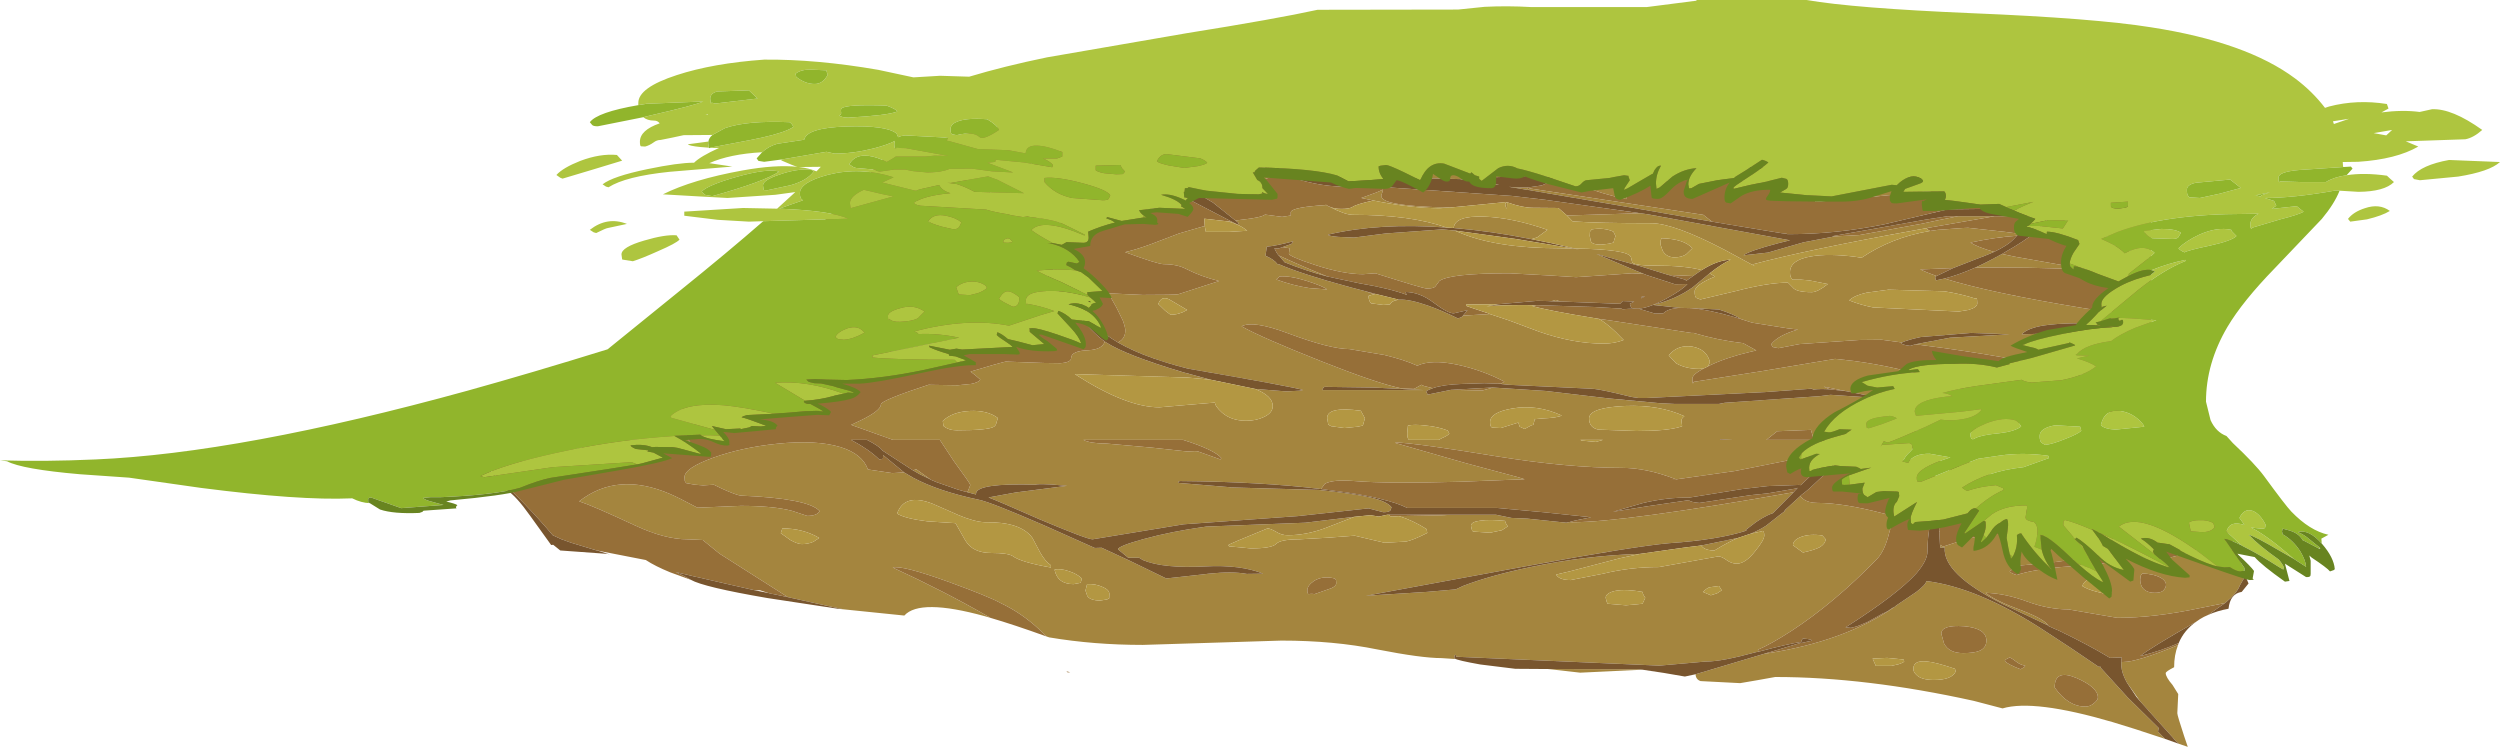 <?xml version="1.0" encoding="UTF-8" standalone="no"?>
<svg xmlns:ffdec="https://www.free-decompiler.com/flash" xmlns:xlink="http://www.w3.org/1999/xlink" ffdec:objectType="shape" height="164.1px" width="549.3px" xmlns="http://www.w3.org/2000/svg">
  <g transform="matrix(1.0, 0.0, 0.0, 1.0, 477.35, 78.65)">
    <path d="M-319.35 -8.0 L-318.25 -9.1 -318.25 -9.0 -304.2 -22.2 Q-291.75 -34.35 -281.3 -45.95 L-250.75 -52.2 Q-250.15 -52.3 -249.65 -52.55 L-244.25 -54.2 -206.95 -54.2 -207.8 -52.55 -208.55 -50.3 -211.05 -50.7 Q-212.65 -51.8 -214.3 -52.55 L-215.55 -53.05 -215.8 -53.1 -215.8 -52.55 -215.8 -51.9 -215.35 -50.85 -229.1 -49.35 Q-239.0 -47.75 -246.05 -44.9 -253.8 -41.9 -253.8 -39.15 -253.8 -37.15 -251.85 -35.8 -248.6 -33.4 -240.8 -34.75 L-241.35 -34.05 -245.05 -29.05 -255.25 -33.25 Q-263.55 -39.65 -269.75 -40.6 -276.1 -41.55 -276.1 -35.55 -276.1 -29.7 -262.45 -22.4 -259.85 -21.05 -257.25 -19.85 -264.8 -20.3 -277.5 -16.95 -290.5 -13.6 -305.25 -8.25 L-311.65 -5.65 Q-313.4 -5.65 -319.35 -8.0 M-182.7 -54.2 L-128.25 -54.2 -111.1 -53.5 -104.45 -54.2 -9.85 -54.2 -4.75 -54.0 -4.75 -50.7 -12.4 -50.9 -22.25 -51.25 -21.35 -51.1 Q-20.05 -50.4 -18.7 -50.0 -15.25 -48.85 -4.75 -48.4 L-4.75 -45.5 -14.65 -44.45 -14.65 -43.95 -4.75 -41.8 -4.75 -36.2 -9.15 -35.75 -8.5 -35.65 -9.4 -35.75 -31.05 -37.45 -31.15 -37.75 -31.2 -36.9 -31.55 -37.0 -31.8 -37.25 -32.25 -37.45 -34.6 -37.45 -41.35 -38.5 Q-60.55 -41.3 -82.05 -42.6 L-82.05 -42.2 -99.4 -41.9 -83.0 -41.05 Q-62.55 -40.75 -41.55 -37.45 L-45.15 -37.45 -68.6 -35.15 -78.35 -34.3 Q-79.75 -35.9 -84.4 -37.2 -90.45 -38.9 -98.9 -39.4 L-113.45 -38.85 Q-119.85 -37.65 -120.05 -34.9 -125.3 -36.0 -130.45 -38.05 -133.25 -39.15 -135.4 -39.55 L-135.15 -39.65 -139.9 -40.05 -150.55 -39.65 -151.3 -39.25 Q-151.05 -38.75 -148.25 -38.1 L-148.0 -38.0 -156.6 -39.3 -182.1 -39.9 Q-195.05 -40.2 -201.9 -43.8 -198.0 -44.9 -194.95 -48.75 L-194.0 -50.05 -187.3 -52.55 -182.7 -54.2 M-4.75 -27.7 L-4.75 -21.55 Q-7.2 -22.9 -10.3 -23.95 -14.75 -25.5 -19.4 -26.3 L-14.3 -26.65 -4.75 -27.7 M-4.75 -8.7 L-4.75 10.85 -9.7 11.45 Q-7.5 10.9 -5.9 10.1 -12.85 3.1 -50.05 -2.15 L-56.5 -3.0 -48.9 -4.45 -35.8 -5.2 -44.25 -5.5 -55.3 -4.6 Q-58.15 -4.0 -59.45 -3.4 L-63.9 -4.0 -68.8 -3.95 -81.95 -3.05 -86.6 -2.15 -87.85 -2.4 -88.2 -3.0 Q-86.65 -5.0 -82.3 -6.25 L-84.5 -6.5 -92.35 -7.75 -94.85 -8.55 Q-96.45 -9.65 -99.7 -10.65 L-105.8 -10.95 -108.2 -11.0 -114.15 -11.65 -114.0 -11.7 Q-109.1 -12.9 -105.45 -15.5 L-101.7 -18.6 -100.9 -18.1 -100.5 -17.9 Q-105.0 -16.05 -105.0 -14.6 -105.0 -13.45 -104.65 -13.2 L-103.75 -12.85 -95.95 -14.7 Q-88.85 -16.55 -84.5 -16.55 L-83.45 -15.5 Q-82.7 -14.45 -79.25 -14.45 -78.0 -14.45 -75.65 -16.3 L-75.8 -16.25 -79.85 -17.05 -81.65 -17.2 -83.5 -17.2 -83.75 -17.55 Q-84.05 -17.85 -84.05 -18.85 -84.05 -21.5 -79.5 -22.3 -75.55 -23.0 -69.5 -22.2 L-68.35 -22.0 Q-61.7 -26.5 -53.3 -27.9 L-51.55 -28.15 -46.05 -28.55 -44.95 -28.6 -36.75 -27.7 -33.8 -27.3 -34.2 -26.85 Q-39.15 -26.5 -44.4 -25.35 -42.85 -24.35 -39.2 -23.3 -40.9 -22.55 -43.2 -21.7 L-48.2 -19.75 -55.45 -19.45 Q-53.95 -18.75 -51.85 -18.0 L-52.15 -17.85 -52.0 -17.05 -50.1 -17.45 Q-40.25 -14.35 -19.6 -10.95 L-4.75 -8.7 M-19.8 12.65 L-35.85 14.65 -41.7 15.8 -43.8 15.15 -48.45 15.6 -50.25 16.05 -51.6 15.8 -54.2 15.85 -59.65 16.05 -64.0 15.5 -65.7 15.35 Q-71.45 16.25 -78.85 17.9 L-79.45 15.8 -86.85 16.1 -89.25 18.0 -77.55 18.0 Q-77.45 18.55 -76.45 19.6 L-75.4 20.7 -96.2 24.85 -110.3 26.85 -109.05 26.65 -109.4 26.55 Q-115.6 24.15 -121.05 24.15 -132.7 24.15 -148.3 21.65 -165.55 18.8 -170.7 18.55 L-170.7 18.7 -155.35 23.1 -143.8 26.2 -142.35 26.65 -156.55 27.2 Q-172.45 27.65 -179.7 27.05 -184.5 26.65 -186.25 27.65 L-187.1 28.8 Q-200.3 27.2 -218.15 27.05 L-218.35 27.15 -218.5 27.45 -207.1 28.4 -206.65 28.5 -206.75 28.45 -187.6 29.0 Q-179.95 29.8 -176.3 30.65 -172.7 31.45 -171.6 32.8 L-171.85 33.5 Q-172.2 33.9 -173.4 33.9 L-176.65 33.05 -192.2 34.75 -217.3 36.55 -237.3 39.85 Q-238.5 39.85 -249.05 35.4 -258.0 31.45 -260.15 30.65 L-254.15 29.55 -242.9 28.1 -246.35 27.8 Q-249.75 27.65 -249.75 27.85 -262.9 27.45 -262.9 29.85 L-262.9 30.0 -265.55 29.3 -265.0 29.45 -264.65 29.2 -264.15 27.9 Q-264.2 27.55 -267.75 22.7 L-270.85 18.0 -281.15 18.0 -283.5 17.15 -290.35 14.7 -288.2 13.7 Q-283.8 11.55 -283.8 10.2 -283.8 9.3 -272.45 5.6 L-273.3 5.9 -266.9 6.0 -263.95 5.7 Q-262.25 5.35 -261.95 4.75 -263.0 3.8 -264.1 3.0 -258.55 1.3 -255.4 0.55 L-256.35 0.8 -248.05 1.1 -244.4 1.15 Q-242.0 1.0 -242.0 0.0 -242.0 -1.55 -238.2 -1.7 -235.2 -1.85 -234.6 -3.6 L-234.2 -3.35 Q-229.9 -0.6 -217.55 3.1 L-211.5 4.75 -211.65 4.75 -216.45 4.3 -241.2 3.55 Q-229.9 10.85 -222.6 10.85 L-217.5 10.4 -210.4 9.8 Q-210.4 10.6 -208.85 12.0 -206.8 13.8 -203.55 13.8 -201.3 13.8 -199.6 12.95 -197.7 12.05 -197.7 10.55 -197.7 8.35 -201.6 6.8 L-194.75 7.35 -191.85 7.2 -191.05 7.05 Q-192.6 6.45 -216.3 2.35 -227.4 -0.45 -233.15 -4.3 L-231.7 -3.4 -231.1 -3.8 Q-230.1 -4.6 -230.1 -6.05 -230.1 -6.75 -230.65 -8.25 L-232.05 -11.1 -233.8 -14.2 -226.3 -13.85 Q-219.25 -13.85 -218.45 -14.0 L-209.5 -16.9 Q-213.5 -17.9 -216.7 -19.55 -218.7 -20.6 -221.65 -20.6 -222.95 -20.6 -230.15 -23.25 -227.9 -23.75 -224.6 -24.95 L-218.3 -27.35 -212.65 -29.0 -212.4 -27.7 -207.35 -27.7 -203.3 -27.95 Q-205.0 -29.35 -207.5 -30.0 L-206.9 -30.05 -205.4 -29.3 -205.2 -29.65 -205.9 -30.2 -204.3 -30.4 Q-200.2 -30.85 -199.4 -31.5 L-195.65 -31.0 -193.75 -31.3 -193.75 -32.0 Q-193.55 -33.15 -185.9 -33.6 L-185.7 -33.45 -185.65 -33.45 -185.4 -33.3 -185.25 -33.25 Q-181.85 -31.45 -180.1 -31.45 -167.4 -31.45 -159.5 -28.65 -174.25 -29.75 -185.55 -27.1 -185.55 -26.8 -183.3 -26.6 L-179.85 -26.45 -172.9 -27.35 -160.45 -28.25 -157.8 -28.0 -157.15 -27.75 Q-148.85 -24.1 -134.75 -24.1 L-131.65 -24.05 -130.35 -23.8 -131.35 -24.05 Q-119.55 -23.85 -119.0 -22.15 L-118.7 -20.95 Q-117.9 -20.3 -114.1 -20.3 -107.0 -20.3 -103.45 -19.3 L-104.2 -18.8 -105.35 -18.0 -105.4 -18.0 -110.8 -18.25 -117.1 -20.2 -126.6 -22.85 -117.75 -19.1 -116.25 -18.5 -118.75 -18.6 -131.05 -17.75 -136.55 -18.1 -145.65 -18.6 Q-158.85 -18.6 -161.1 -16.9 L-161.95 -15.75 Q-162.3 -15.25 -163.85 -15.25 -164.6 -15.25 -175.15 -18.6 L-177.9 -18.4 Q-182.2 -18.4 -188.45 -20.45 -194.15 -22.3 -194.15 -22.95 L-194.0 -24.1 -195.5 -24.35 -195.3 -24.45 -193.6 -25.05 -193.2 -25.55 -193.35 -25.6 Q-196.85 -24.65 -199.0 -24.45 L-199.3 -22.45 Q-197.4 -21.65 -196.65 -20.6 L-196.35 -20.6 Q-191.45 -18.45 -180.55 -15.5 L-177.3 -14.65 -175.45 -14.0 -176.65 -13.65 Q-176.65 -12.55 -176.1 -12.0 L-173.4 -11.65 -171.95 -11.75 Q-171.5 -12.6 -170.25 -12.75 L-169.9 -12.8 Q-167.75 -12.95 -163.6 -11.5 -160.6 -10.45 -157.05 -8.7 -156.1 -8.9 -155.9 -9.3 L-150.0 -9.65 -145.8 -8.25 -139.25 -5.8 Q-131.7 -3.15 -125.05 -3.15 -122.6 -3.15 -120.6 -3.95 L-121.3 -4.65 Q-123.25 -6.75 -125.45 -8.25 L-126.1 -8.6 -123.65 -8.25 -105.75 -5.5 -105.3 -5.5 -105.25 -5.5 Q-99.95 -3.9 -94.35 -3.25 L-91.45 -1.65 -92.75 -1.35 Q-98.1 -0.1 -101.9 1.75 L-102.05 1.85 -101.65 0.9 Q-102.3 -1.9 -105.55 -2.5 -108.8 -2.95 -110.7 -0.55 L-109.1 1.15 Q-107.0 2.4 -104.0 2.4 L-103.1 2.35 Q-105.5 3.65 -105.5 4.55 -105.5 6.15 -105.2 5.25 L-90.25 2.9 -74.15 0.2 -70.1 0.65 Q-60.2 2.0 -52.6 4.6 -44.35 7.4 -42.35 10.55 -37.9 11.2 -35.15 12.8 L-35.7 13.0 -19.8 12.65 M13.0 39.85 L13.7 41.45 11.1 44.05 Q11.55 44.45 12.75 44.65 13.4 43.95 14.4 43.35 L15.9 47.7 16.0 47.9 14.8 49.95 Q14.2 51.65 11.55 53.85 L6.05 54.95 Q-4.0 57.1 -12.15 57.1 L-22.85 55.25 Q-27.2 55.25 -31.85 53.55 -36.65 51.75 -41.05 51.6 -39.1 53.3 -33.2 55.45 -28.15 57.4 -27.35 58.75 L-27.3 58.8 -37.35 54.05 Q-50.55 47.4 -50.05 41.65 L-51.0 41.7 -51.1 41.05 -50.4 41.45 Q-46.05 39.95 -40.45 38.6 L-9.95 39.95 -10.95 41.1 Q-15.3 44.2 -34.1 45.65 L-35.8 46.9 Q-35.45 47.35 -34.25 47.7 -31.15 46.6 -24.6 45.95 L-18.4 45.5 Q-15.55 45.5 -13.05 44.4 -10.45 43.3 -8.45 43.3 -7.45 43.3 -6.3 43.9 L-4.25 44.45 Q-1.05 44.45 13.0 39.85 M1.2 63.1 Q0.35 65.25 0.35 67.95 -1.5 68.9 -1.5 69.25 -1.5 70.1 0.0 71.85 L1.25 73.85 1.05 78.05 Q1.05 78.55 2.55 83.1 L3.35 85.45 1.45 84.8 0.25 83.7 0.25 83.6 0.15 83.5 -0.35 82.95 -5.0 77.8 -5.15 77.65 -5.2 77.6 -5.2 77.55 -5.25 77.5 -7.15 75.4 -9.95 71.45 -10.2 71.0 Q-11.15 69.2 -11.25 67.7 L-11.25 67.6 -11.25 66.8 -10.8 66.8 Q-7.8 66.8 1.2 63.1 M-1.65 83.7 Q-8.95 81.25 -13.2 80.0 -30.45 74.95 -37.35 77.0 L-43.65 75.35 Q-67.4 70.1 -87.3 70.1 L-91.2 70.8 -95.0 71.45 -103.7 71.0 Q-104.75 70.65 -104.8 69.5 L-95.75 66.8 -89.55 64.95 -89.3 64.95 Q-72.0 62.3 -61.0 54.65 L-60.9 54.55 -60.8 54.45 -60.75 54.45 -60.65 54.35 -56.35 51.45 Q-54.1 49.75 -54.1 49.0 L-54.0 49.05 -53.85 49.05 Q-42.9 50.5 -29.1 59.3 -22.2 63.75 -16.25 67.85 L-15.8 67.85 -15.8 68.05 -9.85 74.6 -2.95 81.4 -3.05 81.4 -3.2 82.1 -1.65 83.7 M-116.45 68.5 L-130.15 69.15 -137.15 68.35 -117.5 68.4 -116.45 68.5 M-157.7 66.05 L-157.6 66.15 -160.6 65.95 Q-165.0 65.95 -174.7 64.05 -184.25 62.1 -195.8 62.1 L-226.25 63.05 Q-237.0 63.05 -246.8 61.4 L-247.4 61.2 -248.95 59.7 Q-252.85 56.05 -257.5 53.85 -260.1 52.4 -269.05 49.15 -279.15 45.5 -281.2 46.05 -269.8 51.3 -260.25 56.8 L-259.75 57.1 -260.95 56.75 Q-275.25 52.8 -278.65 56.6 L-293.3 55.1 -292.25 55.15 -294.75 54.65 -304.25 52.55 -319.25 43.0 -322.95 40.0 -326.3 39.85 Q-331.2 39.85 -337.6 36.9 -347.15 32.45 -350.1 31.5 -341.65 24.9 -330.1 29.9 -328.35 30.65 -324.1 32.9 L-314.6 32.5 Q-307.45 32.5 -303.3 33.6 L-300.0 34.7 Q-297.85 34.7 -297.25 33.65 -299.75 30.85 -314.6 30.25 -315.65 30.1 -318.65 28.75 L-320.5 27.85 -322.85 28.0 -324.7 27.85 -326.6 27.5 -326.75 27.25 Q-326.95 27.15 -326.95 26.2 -326.95 24.2 -320.6 21.9 -314.3 19.65 -306.6 18.85 -298.0 17.95 -292.65 19.6 -287.85 21.1 -286.65 24.5 L-281.3 25.3 -278.7 25.15 -276.65 26.35 Q-271.1 29.3 -262.3 31.15 -259.75 31.65 -248.0 36.75 L-236.8 41.75 -235.3 41.7 -229.35 44.45 -221.1 48.45 -213.4 47.6 -211.75 47.4 Q-206.6 46.85 -203.4 47.45 L-199.8 47.4 Q-204.8 45.4 -212.45 45.8 -221.8 46.3 -226.25 44.4 L-227.05 43.9 -229.45 43.9 -231.7 42.05 Q-231.7 41.35 -226.1 39.8 -219.95 38.1 -212.3 37.05 L-190.55 36.2 -179.75 34.9 -186.35 37.45 Q-190.45 38.95 -194.45 38.95 -195.75 38.95 -196.95 38.2 -198.25 37.45 -198.85 37.45 -207.2 40.85 -207.45 41.1 L-207.3 41.4 -205.05 41.6 -202.55 41.85 Q-197.9 41.85 -196.95 40.85 -196.0 39.85 -191.85 39.85 L-185.7 39.5 -179.7 39.05 -173.15 40.6 -168.45 40.35 Q-166.9 40.05 -163.75 38.45 L-163.9 37.6 Q-167.0 35.65 -169.95 34.75 L-159.35 34.55 -161.75 34.45 -148.65 34.45 -145.25 35.15 -141.8 35.3 -133.2 36.2 -132.5 36.05 -131.9 36.1 Q-120.7 36.1 -83.25 29.5 L-87.8 34.1 Q-90.15 34.9 -92.75 37.0 L-93.85 37.85 -93.5 37.9 Q-99.75 39.95 -110.6 40.7 -118.1 41.35 -142.85 45.9 L-177.2 52.25 -175.65 52.15 -163.8 51.4 -157.5 50.85 -155.9 50.1 Q-149.95 47.8 -141.05 45.95 -128.8 43.4 -117.0 43.05 L-121.4 44.0 -132.5 46.9 -135.45 47.6 Q-134.75 48.8 -132.25 48.8 L-125.1 47.4 Q-119.2 45.95 -112.85 45.95 L-99.8 43.6 Q-99.1 43.6 -98.0 44.4 -96.9 45.2 -95.75 45.2 -93.85 45.2 -91.7 42.45 -89.7 40.0 -89.7 39.0 -89.7 38.15 -90.05 38.0 L-90.5 38.15 -92.65 38.6 Q-90.75 37.8 -89.3 36.85 L-87.2 35.2 -86.45 34.6 -85.05 33.55 -85.3 33.55 -81.8 30.35 -81.2 30.95 Q-80.05 31.85 -78.0 31.85 -72.45 31.85 -63.6 34.15 L-61.25 34.75 -62.3 38.6 Q-63.25 42.4 -64.95 44.2 -74.35 53.85 -83.7 59.95 -88.35 62.95 -91.1 64.1 L-91.0 64.55 -91.55 64.65 Q-99.05 66.7 -102.4 66.7 L-102.55 66.7 -107.6 67.15 -112.75 67.6 -157.35 65.65 -157.5 65.25 Q-157.8 65.1 -157.8 65.95 L-157.7 66.05 M-366.15 21.35 L-366.1 21.35 Q-364.45 21.5 -362.4 22.45 L-353.45 18.0 -350.65 18.0 -351.05 16.85 -351.1 16.6 Q-351.1 14.9 -343.8 13.45 L-340.0 12.8 -327.45 11.35 -318.35 12.1 -318.9 12.0 Q-321.3 12.55 -323.3 13.5 -326.45 15.05 -326.45 16.55 -326.45 17.8 -325.7 18.4 L-332.0 19.25 -333.65 18.35 -334.45 18.0 -343.15 18.0 -343.9 18.15 Q-347.9 18.95 -352.8 20.7 -357.4 22.3 -359.8 23.85 L-361.15 23.15 -366.15 21.35 M-276.6 -2.45 L-281.85 -1.25 Q-278.6 -2.6 -274.5 -3.4 L-264.0 -4.55 -262.4 -4.6 -262.7 -3.85 -262.15 -3.85 Q-268.7 -4.05 -276.6 -2.45 M-245.95 -16.15 L-243.3 -12.55 -243.15 -12.45 Q-244.85 -13.2 -247.05 -13.6 -247.65 -15.6 -248.95 -16.9 L-245.95 -16.15 M-215.85 -34.7 L-218.5 -34.25 -227.4 -32.0 Q-226.5 -33.55 -226.5 -34.45 -226.5 -37.75 -215.45 -39.95 -208.5 -41.3 -205.9 -43.4 L-205.3 -43.4 -203.45 -43.5 -203.55 -43.6 Q-199.5 -41.7 -195.8 -40.4 L-196.75 -40.2 Q-202.55 -38.7 -202.55 -35.15 L-202.55 -35.0 -205.25 -35.45 -212.55 -35.15 Q-215.05 -36.4 -217.0 -36.2 L-217.0 -35.3 -215.85 -34.7 M-165.4 -50.15 Q-167.45 -51.25 -172.05 -50.9 L-172.05 -49.25 -171.4 -48.6 -169.45 -48.4 Q-167.55 -48.4 -166.9 -48.85 L-165.4 -50.15 M-175.6 -34.6 L-178.25 -35.15 -177.0 -35.6 Q-174.65 -36.4 -173.5 -37.0 L-173.55 -36.65 -173.85 -35.7 Q-173.9 -34.95 -172.65 -34.45 -169.65 -33.25 -158.7 -33.05 L-161.05 -32.9 Q-167.4 -32.9 -175.6 -34.6 M-133.05 -31.3 L-116.95 -31.8 -115.2 -31.55 -84.05 -25.85 -86.5 -25.25 Q-93.15 -23.5 -94.25 -22.55 L-88.9 -23.15 -81.1 -25.4 -74.3 -26.7 -68.8 -27.0 -55.05 -29.5 -51.55 -30.25 -47.1 -31.15 -39.1 -31.15 -41.6 -30.7 -53.35 -28.65 -56.9 -28.0 Q-80.35 -23.75 -92.3 -20.55 L-91.75 -20.15 -98.4 -23.75 Q-109.6 -29.6 -114.55 -29.6 -125.95 -29.6 -131.8 -30.0 L-133.05 -31.3 M-221.3 -10.35 L-220.15 -9.5 Q-218.25 -9.5 -216.5 -10.55 L-220.5 -12.9 Q-222.2 -13.7 -222.85 -11.85 L-221.3 -10.35 M-189.65 -15.35 L-185.75 -15.05 Q-186.55 -15.75 -190.3 -16.95 -193.95 -18.1 -196.25 -17.9 L-196.35 -17.75 -196.75 -17.4 -196.9 -17.3 -196.8 -17.2 Q-193.25 -15.9 -189.65 -15.35 M-196.35 -22.5 Q-191.2 -20.1 -185.7 -17.9 -190.65 -19.2 -195.15 -21.05 L-195.15 -21.1 -196.35 -22.5 M-136.55 -12.45 L-135.5 -12.75 -134.5 -12.4 -136.55 -12.45 M-148.25 5.65 L-147.55 5.65 -146.8 5.2 Q-151.6 2.7 -157.05 1.5 -162.85 0.25 -165.95 1.7 -168.8 0.4 -173.15 -0.65 L-180.85 -1.95 Q-185.05 -1.95 -194.3 -5.4 -202.0 -8.3 -204.55 -6.95 -200.35 -4.55 -186.85 0.8 -174.6 5.65 -169.35 6.7 L-166.65 6.8 -165.05 5.9 -165.0 5.9 -164.5 6.15 -162.55 6.65 Q-163.45 6.95 -164.0 7.35 L-163.65 8.05 -158.5 7.0 -151.65 7.15 -149.5 6.55 -149.35 6.5 -137.75 7.25 -123.8 8.9 -112.55 9.95 -109.45 10.1 -99.65 10.1 -98.4 9.85 -77.55 8.4 -75.15 8.1 -64.8 8.8 -64.25 8.8 -67.0 8.25 -71.2 7.4 -71.7 7.3 -76.65 6.3 -75.3 6.9 Q-77.35 6.75 -78.95 6.95 L-79.25 6.75 -89.5 7.5 -98.5 7.95 -115.6 8.8 -116.65 8.8 -116.75 8.8 -116.8 8.8 -116.95 8.8 -117.35 8.8 -117.65 8.75 -118.65 8.6 -119.4 8.45 -119.35 8.45 -122.25 7.75 Q-126.55 6.75 -127.85 6.75 L-145.8 5.9 -148.25 5.65 M-123.85 -49.25 L-123.65 -48.75 Q-120.25 -47.45 -104.6 -43.75 L-95.7 -44.55 -86.85 -45.5 Q-82.1 -45.5 -75.6 -44.35 L-65.8 -43.35 Q-61.65 -43.35 -61.05 -44.05 -62.1 -45.25 -67.9 -46.2 L-74.0 -46.75 Q-88.3 -46.75 -104.8 -50.9 -114.85 -53.45 -123.85 -49.25 M-141.7 -37.45 L-141.55 -36.9 -145.8 -37.6 -143.6 -37.45 -141.7 -37.45 M-141.5 -36.9 L-141.25 -37.25 -103.1 -31.45 -101.2 -29.95 -117.8 -32.85 -141.5 -36.9 M-41.1 -32.75 L-39.75 -32.85 -37.2 -33.45 -38.2 -33.2 -37.65 -32.85 -41.1 -32.75 M-25.3 -33.0 L-20.25 -33.55 -19.25 -33.3 -23.3 -33.05 -25.3 -33.0 M-157.95 -28.55 Q-157.7 -31.3 -151.2 -31.05 -144.9 -30.8 -137.35 -28.15 L-139.6 -26.5 -140.85 -26.1 Q-149.9 -27.9 -157.95 -28.55 M-127.8 -25.6 L-128.05 -26.8 -128.0 -27.75 -127.6 -28.25 Q-124.95 -28.7 -122.85 -27.75 L-122.4 -26.8 -122.85 -25.35 -123.85 -25.1 -125.5 -24.9 Q-127.15 -24.9 -127.6 -25.35 L-127.8 -25.6 M-151.3 -48.4 L-151.65 -48.9 Q-154.75 -50.15 -157.15 -50.35 -159.95 -50.6 -159.95 -48.95 -159.95 -47.1 -159.5 -47.1 L-156.25 -46.75 Q-154.55 -46.75 -152.9 -47.4 -151.65 -47.9 -151.3 -48.4 M-146.2 -34.2 Q-146.2 -31.85 -146.6 -33.6 -146.7 -34.05 -146.2 -34.2 M-112.25 -26.3 Q-107.3 -26.15 -105.5 -24.1 L-106.9 -22.75 Q-107.95 -22.1 -109.4 -22.1 -111.15 -22.1 -112.0 -23.5 L-112.5 -24.9 -112.45 -25.9 -112.25 -26.3 M-62.4 -15.0 L-67.2 -14.35 Q-69.9 -13.75 -71.05 -12.65 -68.55 -11.65 -65.8 -11.1 L-46.95 -10.2 -44.85 -10.55 Q-42.9 -11.1 -42.9 -12.0 -42.9 -13.05 -43.1 -13.15 L-43.35 -13.05 Q-46.4 -14.05 -50.15 -14.65 L-62.4 -15.0 M-43.35 -19.85 Q-40.6 -21.1 -37.45 -22.85 L-34.65 -22.25 -19.7 -19.6 -18.9 -19.4 Q-31.6 -20.0 -43.35 -19.85 M-13.55 -33.4 L-15.3 -33.4 -17.3 -33.3 -17.1 -33.7 -17.0 -33.9 -13.55 -33.4 M-33.15 -5.2 L-21.05 -5.55 -11.05 -6.5 Q-11.1 -6.8 -13.0 -7.45 -23.25 -7.9 -28.2 -7.15 -31.75 -6.6 -33.15 -5.2 M-6.65 47.35 L-7.0 47.85 -7.1 48.65 Q-7.1 49.55 -6.75 50.25 -5.95 51.6 -3.9 51.6 -2.7 51.6 -2.15 51.2 L-1.8 50.85 Q-0.8 49.4 -2.5 48.35 -4.05 47.45 -6.65 47.35 M-75.4 18.0 L-69.75 18.0 -70.75 18.75 -72.3 20.1 -72.8 20.15 -73.5 19.2 Q-74.3 18.3 -75.4 18.0 M-77.55 41.6 Q-76.35 40.9 -76.2 39.85 L-76.95 39.0 Q-79.8 38.6 -81.7 39.35 -83.4 40.05 -83.4 41.15 L-81.2 42.75 Q-78.7 42.2 -77.55 41.6 M-60.2 67.3 Q-59.25 67.0 -58.95 66.7 L-59.1 66.25 -62.7 65.9 -65.9 66.05 -65.2 67.65 -61.75 67.65 -60.2 67.3 M-53.9 66.7 Q-56.95 66.35 -56.95 68.3 -56.95 69.0 -56.35 69.55 -55.3 70.75 -52.45 70.75 -48.5 70.75 -47.65 68.9 L-47.8 68.3 Q-52.1 66.85 -53.9 66.7 M-42.3 64.3 Q-40.9 63.6 -40.9 62.1 -40.9 59.4 -45.8 58.95 -50.8 58.6 -50.8 60.6 L-50.2 62.75 Q-49.1 64.85 -46.0 64.85 -43.5 64.85 -42.3 64.3 M-14.75 51.85 Q-13.55 51.85 -13.45 51.5 L-13.55 50.85 Q-14.95 49.25 -16.85 48.75 -19.0 48.15 -19.85 50.1 -18.8 50.8 -16.75 51.35 L-14.75 51.85 M-21.15 70.3 Q-25.9 68.3 -25.9 72.4 -22.95 76.6 -19.15 76.6 -18.05 76.6 -17.2 75.8 -16.4 75.15 -16.4 74.6 -16.4 72.35 -21.15 70.3 M-32.6 67.95 L-32.35 67.65 Q-33.55 67.35 -34.25 66.8 -35.2 66.05 -35.8 65.8 L-36.25 66.05 Q-36.75 66.25 -36.85 66.55 -36.4 67.25 -33.4 68.4 L-32.6 67.95 M-99.4 17.85 L-99.4 18.0 -96.6 18.0 -99.4 17.85 M-107.9 13.8 Q-107.9 13.25 -107.25 12.8 -112.8 10.25 -120.25 10.55 -128.2 10.9 -128.2 13.3 -128.2 15.3 -126.15 15.75 L-117.8 16.05 Q-110.9 16.05 -108.05 15.1 L-107.75 15.0 -107.9 13.8 M-103.5 41.2 L-95.5 39.55 Q-96.45 39.95 -97.5 40.5 -99.3 41.45 -100.65 42.3 -102.75 42.3 -103.5 41.3 L-103.5 41.2 M-140.1 13.45 L-138.5 13.3 Q-135.15 13.15 -134.2 12.65 -139.6 10.15 -145.05 11.1 -149.95 11.95 -149.95 14.1 -149.95 15.15 -149.5 15.3 L-147.6 15.4 -143.75 14.2 -143.45 15.1 -142.35 15.6 -141.25 15.0 Q-140.75 14.7 -140.45 14.7 L-140.05 13.2 -140.1 13.45 M-125.15 18.0 L-130.1 18.0 -129.85 18.15 -126.7 18.45 -125.15 18.0 M-146.05 37.0 Q-146.65 36.2 -146.65 35.8 -150.0 35.45 -152.1 35.75 -154.15 36.0 -154.15 36.9 L-153.9 37.95 -153.65 38.15 -149.95 38.4 -147.35 37.85 -146.05 37.0 M-158.9 16.6 L-159.25 15.95 Q-161.4 15.1 -164.1 14.85 -166.6 14.55 -168.0 14.85 L-168.15 16.55 Q-168.15 17.85 -167.7 18.0 L-161.25 18.0 -160.5 17.6 Q-159.2 17.05 -158.9 16.6 M-123.25 51.4 Q-124.55 51.9 -124.55 52.7 L-124.3 53.65 Q-124.15 53.85 -124.15 54.0 L-120.1 54.35 -117.85 54.15 -116.45 54.0 -115.85 52.7 Q-116.45 51.85 -116.45 51.4 -121.1 50.6 -123.25 51.4 M-100.05 51.7 L-99.05 51.05 -99.65 50.1 -101.8 50.4 Q-102.4 50.65 -103.2 51.4 L-101.45 52.15 -100.05 51.7 M-179.0 15.1 L-177.9 14.85 -177.45 13.25 -178.35 11.6 Q-185.75 10.6 -185.75 13.2 L-185.5 14.65 -184.85 15.0 -181.95 15.4 -179.0 15.1 M-164.65 7.05 L-175.65 6.5 -186.3 6.35 -186.55 6.5 -186.85 7.05 -164.65 7.05 M-174.25 30.9 L-174.15 30.9 -174.15 30.95 -174.25 30.9 M-183.9 48.65 L-184.1 48.45 Q-186.75 47.8 -188.65 49.0 -190.1 50.0 -190.1 51.05 -190.1 51.85 -189.8 51.9 -189.15 51.75 -188.55 51.9 L-184.85 50.6 Q-183.75 50.1 -183.75 49.5 -183.75 48.7 -183.9 48.65 M-216.5 20.55 Q-214.45 20.4 -214.1 20.55 L-209.2 22.3 -209.0 22.0 Q-210.45 20.2 -217.4 18.0 L-239.3 18.0 Q-237.8 18.8 -234.35 18.8 L-224.3 19.7 -216.5 20.55 M-235.25 50.25 Q-236.7 49.6 -238.5 49.7 L-238.85 51.1 -238.45 52.3 Q-237.8 53.3 -235.6 53.3 L-234.05 53.05 -233.75 52.8 Q-233.6 53.25 -233.6 51.85 -233.6 50.9 -235.25 50.25 M-239.65 48.45 Q-240.65 47.45 -242.5 46.85 -244.4 46.2 -245.65 46.5 -245.0 49.7 -241.45 49.7 L-239.9 49.4 -239.65 48.45 M-258.95 15.1 Q-258.5 14.8 -258.4 14.2 L-258.1 13.2 Q-260.4 11.45 -264.3 11.65 -268.15 11.85 -270.2 13.85 L-270.05 14.95 Q-268.9 15.9 -267.15 15.9 -260.2 15.9 -258.95 15.1 M-276.75 24.7 L-276.45 24.6 -276.05 24.45 -272.9 26.7 -275.25 25.55 -276.75 24.7 M-266.7 34.55 L-272.4 32.05 Q-278.6 29.6 -280.25 34.2 -278.45 35.3 -273.6 35.9 L-267.4 36.3 -265.25 40.1 Q-263.6 42.85 -259.55 42.85 -255.85 42.85 -254.8 43.55 -253.1 44.85 -246.45 46.05 L-246.45 45.55 Q-247.75 44.65 -248.8 42.75 L-250.5 39.55 Q-253.1 35.95 -260.95 36.1 -263.25 36.0 -266.7 34.55 M-305.45 37.45 L-305.8 38.5 -303.7 40.0 Q-302.1 40.9 -301.15 40.9 -299.85 40.9 -298.65 40.4 L-297.35 39.55 Q-300.9 37.45 -305.45 37.45" fill="#a4853e" fill-rule="evenodd" stroke="none"/>
    <path d="M-287.65 -53.9 L-292.2 -54.2 -287.35 -54.2 -287.65 -53.9" fill="#919b6a" fill-rule="evenodd" stroke="none"/>
    <path d="M-206.95 -54.2 L-182.7 -54.2 -187.3 -52.55 -194.0 -50.05 -194.95 -48.75 Q-198.0 -44.9 -201.9 -43.8 L-203.7 -44.9 -204.5 -45.5 -208.85 -49.05 -210.05 -50.0 -210.5 -50.35 -211.05 -50.7 -208.55 -50.3 -207.8 -52.55 -206.95 -54.2 M-128.25 -54.2 L-104.45 -54.2 -111.1 -53.5 -128.25 -54.2 M-9.85 -54.2 L-4.75 -54.2 -4.75 -54.0 -9.85 -54.2 M-4.75 -50.7 L-4.75 -48.4 Q-15.25 -48.85 -18.7 -50.0 -20.05 -50.4 -21.35 -51.1 L-22.25 -51.25 -12.4 -50.9 -4.75 -50.7 M-4.75 -35.3 L-4.75 -34.45 -7.7 -33.7 -7.9 -33.7 -13.55 -33.4 -17.0 -33.9 -17.0 -34.05 -31.2 -36.9 -31.15 -37.75 -31.05 -37.45 -9.4 -35.75 -8.5 -35.65 -8.3 -35.65 -8.0 -35.6 -4.75 -35.3 M-4.75 -32.9 L-4.75 -32.5 -6.9 -32.75 -5.55 -32.9 -4.75 -32.9 M-4.75 -21.55 L-4.75 -8.7 -19.6 -10.95 Q-40.25 -14.35 -50.1 -17.45 -47.1 -18.2 -43.35 -19.85 -31.6 -20.0 -18.9 -19.4 L-19.7 -19.6 -34.65 -22.25 -37.45 -22.85 -36.8 -23.25 Q-28.25 -28.1 -27.35 -31.0 L-26.05 -30.85 Q-18.35 -29.15 -14.3 -26.65 L-19.4 -26.3 Q-14.75 -25.5 -10.3 -23.95 -7.2 -22.9 -4.75 -21.55 M-9.7 11.45 L-9.85 11.45 -12.3 11.75 -19.8 12.65 -35.7 13.0 -35.15 12.8 Q-37.9 11.2 -42.35 10.55 -44.35 7.4 -52.6 4.6 -60.2 2.0 -70.1 0.65 L-74.15 0.2 -90.25 2.9 -105.2 5.25 Q-105.5 6.15 -105.5 4.55 -105.5 3.65 -103.1 2.35 L-102.05 1.85 -101.9 1.75 Q-98.1 -0.1 -92.75 -1.35 L-91.45 -1.65 -94.35 -3.25 Q-99.95 -3.9 -105.25 -5.5 L-105.3 -5.5 -105.75 -5.5 -123.65 -8.25 -126.1 -8.6 Q-137.55 -10.45 -140.8 -11.45 L-139.75 -11.6 -139.7 -11.6 -127.15 -11.2 -121.1 -10.85 -120.8 -10.7 -119.45 -10.8 -118.05 -10.8 -117.2 -10.8 -114.05 -9.85 -113.75 -9.75 -111.9 -9.8 Q-110.8 -10.9 -108.2 -11.0 L-105.8 -10.95 Q-102.0 -10.65 -96.0 -8.9 L-94.85 -8.55 -92.35 -7.75 -84.5 -6.5 -82.3 -6.25 Q-86.65 -5.0 -88.2 -3.0 L-87.85 -2.4 -86.6 -2.15 -81.95 -3.05 -68.8 -3.95 -63.9 -4.0 -59.45 -3.4 -59.7 -3.3 Q-59.5 -3.0 -58.55 -2.8 L-57.65 -2.65 -56.5 -3.0 -50.05 -2.15 Q-12.85 3.1 -5.9 10.1 -7.5 10.9 -9.7 11.45 M-41.7 15.8 L-53.2 17.9 -53.55 18.0 -42.3 18.0 -60.15 20.3 -61.85 20.55 -62.65 21.45 -64.2 23.0 -54.55 22.0 -51.0 22.6 Q-49.85 23.1 -49.6 23.85 -51.1 24.9 -52.8 25.3 L-52.1 26.05 -50.65 27.95 Q-52.55 32.15 -53.25 36.45 -53.85 39.45 -53.85 42.55 -53.85 44.45 -56.25 47.3 -60.5 52.0 -71.85 59.2 L-70.65 59.3 -69.3 58.95 -67.1 58.05 -63.5 56.05 -63.15 55.95 -61.85 55.15 -61.7 55.0 -61.0 54.65 Q-72.0 62.3 -89.3 64.95 L-89.55 64.95 -89.65 64.95 -88.35 64.6 -82.2 62.75 -81.85 62.65 -81.6 62.5 -81.6 62.65 -79.2 62.1 Q-79.3 61.95 -79.55 61.9 L-80.15 61.75 -80.25 61.75 -81.2 61.65 -81.25 61.7 -81.45 61.95 -81.6 62.4 Q-84.2 62.75 -91.0 64.55 L-91.1 64.1 Q-88.35 62.95 -83.7 59.95 -74.35 53.85 -64.95 44.2 -63.25 42.4 -62.3 38.6 L-61.25 34.75 -63.6 34.15 Q-72.45 31.85 -78.0 31.85 -80.05 31.85 -81.2 30.95 L-81.8 30.35 -81.7 30.25 Q-81.35 29.9 -81.0 29.7 L-79.8 28.7 -76.7 25.8 Q-72.45 21.7 -72.45 21.25 L-72.65 20.4 -72.8 20.15 -72.3 20.1 -70.75 18.75 -69.75 18.0 -75.4 18.0 -77.55 18.0 -89.25 18.0 -86.85 16.1 -79.45 15.8 -78.85 17.9 Q-71.45 16.25 -65.7 15.35 L-64.0 15.5 -59.65 16.05 -54.2 15.85 -51.6 15.8 -50.25 16.05 -48.45 15.6 -43.8 15.15 -41.7 15.8 M-49.5 25.7 Q-47.65 20.9 -45.45 22.25 L-42.7 24.4 Q-40.75 25.75 -38.85 25.75 L-32.95 24.7 Q-28.8 23.6 -27.7 23.6 -25.05 23.6 -23.55 25.15 L-22.45 27.05 -9.2 27.55 -4.75 27.7 -4.75 30.25 3.1 30.25 5.5 32.4 8.0 34.9 12.0 38.15 13.0 39.85 Q-1.05 44.45 -4.25 44.45 L-6.3 43.9 Q-7.45 43.3 -8.45 43.3 -10.45 43.3 -13.05 44.4 -15.55 45.5 -18.4 45.5 L-24.6 45.95 Q-31.15 46.6 -34.25 47.7 -35.45 47.35 -35.8 46.9 L-34.1 45.65 Q-15.3 44.2 -10.95 41.1 L-9.95 39.95 -40.45 38.6 Q-46.05 39.95 -50.4 41.45 L-51.1 41.05 -51.25 38.15 -51.1 38.1 -51.25 38.1 -51.35 36.2 -51.35 36.05 -51.4 33.85 -51.4 33.8 -51.4 33.65 -51.4 33.5 -51.35 33.25 -51.35 33.0 -50.15 30.4 -49.0 28.5 -46.6 24.6 Q-46.6 22.45 -47.7 23.3 L-47.8 23.35 -47.95 23.55 Q-48.15 23.6 -48.25 23.75 -48.85 24.4 -49.5 25.7 M13.7 41.45 L13.8 41.75 14.4 43.35 Q13.4 43.95 12.75 44.65 11.55 44.45 11.1 44.05 L13.7 41.45 M7.85 56.45 Q6.85 56.85 6.0 57.4 L5.2 57.95 Q-5.05 63.8 -7.1 65.5 -2.5 64.35 1.35 62.65 L1.2 63.1 Q-7.8 66.8 -10.8 66.8 L-11.25 66.8 -11.25 66.7 -11.25 66.6 -11.25 66.5 -11.15 65.8 -13.75 65.9 Q-18.15 63.2 -25.1 59.85 L-25.35 59.75 -26.05 59.45 -27.25 58.9 -27.25 58.85 -27.3 58.8 -27.35 58.75 Q-28.15 57.4 -33.2 55.45 -39.1 53.3 -41.05 51.6 -36.65 51.75 -31.85 53.55 -27.2 55.25 -22.85 55.25 L-12.15 57.1 Q-4.0 57.1 6.05 54.95 L11.55 53.85 8.8 55.75 8.85 55.75 7.85 56.45 M-247.4 61.2 Q-254.75 58.55 -259.75 57.1 L-260.25 56.8 Q-269.8 51.3 -281.2 46.05 -279.15 45.5 -269.05 49.15 -260.1 52.4 -257.5 53.85 -252.85 56.05 -248.95 59.7 L-247.4 61.2 M-325.55 48.75 L-330.1 47.1 Q-333.4 45.75 -335.45 44.4 L-343.9 42.75 -344.45 42.65 -346.15 42.3 -346.25 42.3 -351.85 40.6 -353.95 39.85 -355.9 38.95 Q-361.5 32.3 -368.6 25.7 L-369.6 24.6 -369.35 23.05 -369.3 22.85 -368.15 21.6 -366.25 21.35 -366.15 21.35 -361.15 23.15 -359.8 23.85 Q-357.4 22.3 -352.8 20.7 -347.9 18.95 -343.9 18.15 L-343.15 18.0 -334.45 18.0 -333.65 18.35 -332.0 19.25 -325.7 18.4 Q-326.45 17.8 -326.45 16.55 -326.45 15.05 -323.3 13.5 -321.3 12.55 -318.9 12.0 L-318.35 12.1 -327.45 11.35 -340.0 12.8 -343.8 13.45 Q-351.1 14.9 -351.1 16.6 L-351.05 16.85 -350.65 18.0 -353.45 18.0 -355.4 18.0 -355.4 9.45 Q-354.6 10.8 -353.35 11.95 -351.35 13.75 -349.35 13.75 -341.5 13.75 -319.35 -8.0 -313.4 -5.65 -311.65 -5.65 L-305.25 -8.25 Q-290.5 -13.6 -277.5 -16.95 -264.8 -20.3 -257.25 -19.85 -259.85 -21.05 -262.45 -22.4 -276.1 -29.7 -276.1 -35.55 -276.1 -41.55 -269.75 -40.6 -263.55 -39.65 -255.25 -33.25 L-245.05 -29.05 -241.35 -34.05 -240.8 -34.75 Q-248.6 -33.4 -251.85 -35.8 -253.8 -37.15 -253.8 -39.15 -253.8 -41.9 -246.05 -44.9 -239.0 -47.75 -229.1 -49.35 L-215.35 -50.85 -214.4 -49.8 -213.65 -49.2 Q-211.0 -47.2 -205.0 -44.35 L-203.7 -43.65 -203.55 -43.6 -203.45 -43.5 -205.3 -43.4 -205.9 -43.4 Q-208.5 -41.3 -215.45 -39.95 -226.5 -37.75 -226.5 -34.45 -226.5 -33.55 -227.4 -32.0 L-218.5 -34.25 -215.85 -34.7 -206.9 -30.05 -207.5 -30.0 -212.75 -30.6 -212.65 -29.0 -218.3 -27.35 -224.6 -24.95 Q-227.9 -23.75 -230.15 -23.25 -222.95 -20.6 -221.65 -20.6 -218.7 -20.6 -216.7 -19.55 -213.5 -17.9 -209.5 -16.9 L-218.45 -14.0 Q-219.25 -13.85 -226.3 -13.85 L-233.8 -14.2 -232.05 -11.1 -230.65 -8.25 Q-230.1 -6.75 -230.1 -6.05 -230.1 -4.6 -231.1 -3.8 L-231.7 -3.4 -233.15 -4.3 -234.4 -5.2 -234.5 -5.3 Q-236.3 -6.7 -237.4 -8.25 L-237.8 -8.8 Q-239.2 -10.8 -239.2 -13.1 -239.2 -13.9 -240.1 -14.95 L-242.1 -16.6 -247.35 -20.6 -247.35 -20.3 -247.95 -20.9 Q-248.15 -21.05 -248.15 -20.0 -248.15 -19.1 -245.95 -16.15 L-248.95 -16.9 Q-247.65 -15.6 -247.05 -13.6 -244.85 -13.2 -243.15 -12.45 L-239.5 -8.25 -237.6 -6.25 Q-236.0 -4.6 -234.6 -3.6 -235.2 -1.85 -238.2 -1.7 -242.0 -1.55 -242.0 0.0 -242.0 1.0 -244.4 1.15 L-248.05 1.1 -256.35 0.8 -255.4 0.55 Q-258.55 1.3 -264.1 3.0 -263.0 3.8 -261.95 4.75 -262.25 5.35 -263.95 5.7 L-266.9 6.0 -273.3 5.9 -272.45 5.6 Q-283.8 9.3 -283.8 10.2 -283.8 11.55 -288.2 13.7 L-290.35 14.7 -283.5 17.15 -281.15 18.0 -270.85 18.0 -267.75 22.7 Q-264.2 27.55 -264.15 27.9 L-264.65 29.2 -265.0 29.45 -265.55 29.3 -266.95 28.9 -271.55 27.3 -272.85 26.75 -272.9 26.7 -276.05 24.45 -276.45 24.6 -276.75 24.7 -283.45 20.35 Q-284.1 19.4 -286.85 18.0 L-290.35 18.0 Q-286.4 20.1 -284.15 22.3 L-283.35 22.15 -283.3 21.35 -278.7 25.15 -281.3 25.3 -286.65 24.5 Q-287.85 21.1 -292.65 19.6 -298.0 17.95 -306.6 18.85 -314.3 19.65 -320.6 21.9 -326.95 24.2 -326.95 26.2 -326.95 27.15 -326.75 27.25 L-326.6 27.5 -324.7 27.85 -322.85 28.0 -320.5 27.85 -318.65 28.75 Q-315.65 30.1 -314.6 30.25 -299.75 30.85 -297.25 33.65 -297.85 34.7 -300.0 34.7 L-303.3 33.6 Q-307.45 32.5 -314.6 32.5 L-324.1 32.9 Q-328.35 30.65 -330.1 29.9 -341.65 24.9 -350.1 31.5 -347.15 32.45 -337.6 36.9 -331.2 39.85 -326.3 39.85 L-322.95 40.0 -319.25 43.0 -304.25 52.55 -307.35 51.9 -308.2 51.75 -308.3 51.7 -308.5 51.65 -310.35 51.05 -311.25 51.05 -311.5 51.05 -317.85 49.6 -324.15 48.15 -324.45 48.1 -326.5 47.6 -328.9 47.05 Q-327.2 47.8 -325.7 48.65 L-325.65 48.7 -325.55 48.75 M-276.6 -2.45 Q-268.7 -4.05 -262.15 -3.85 L-262.7 -3.85 -262.4 -4.6 -264.0 -4.55 -274.5 -3.4 Q-278.6 -2.6 -281.85 -1.25 L-276.6 -2.45 M-135.4 -39.55 Q-133.25 -39.15 -130.45 -38.05 -125.3 -36.0 -120.05 -34.9 -119.85 -37.65 -113.45 -38.85 L-98.9 -39.4 Q-90.45 -38.9 -84.4 -37.2 -79.75 -35.9 -78.35 -34.3 L-68.6 -35.15 -45.15 -37.45 -41.55 -37.45 -31.55 -35.55 -20.25 -33.55 -25.3 -33.0 -27.35 -32.95 Q-27.45 -34.35 -27.8 -34.6 -28.2 -34.85 -29.25 -33.55 L-29.65 -32.95 -37.65 -32.85 -38.2 -33.2 -37.2 -33.45 -39.75 -32.85 -41.1 -32.75 -49.4 -32.65 -63.4 -29.35 Q-74.0 -27.2 -84.25 -27.2 L-84.6 -27.2 -84.85 -27.3 -85.8 -27.4 -89.5 -28.0 -97.65 -29.35 -101.2 -29.95 -103.1 -31.45 -141.25 -37.25 -141.5 -36.9 -141.55 -36.9 -141.7 -37.45 -138.65 -37.9 Q-137.85 -38.15 -135.4 -39.55 M-34.6 -37.45 L-32.25 -37.45 -31.8 -37.25 -31.55 -37.0 -34.6 -37.45 M-212.55 -35.15 L-205.25 -35.45 -202.55 -35.0 -202.55 -35.15 Q-202.55 -38.7 -196.75 -40.2 L-195.8 -40.4 Q-188.05 -37.65 -182.1 -37.65 L-181.15 -37.65 -173.75 -37.55 -173.2 -37.55 -172.65 -37.5 -145.15 -35.6 -137.85 -34.75 -116.95 -31.8 -133.05 -31.3 -134.95 -32.95 -140.6 -33.0 Q-142.85 -33.0 -146.2 -34.2 L-146.5 -34.25 -153.05 -33.6 -158.7 -33.05 Q-169.65 -33.25 -172.65 -34.45 -173.9 -34.95 -173.85 -35.7 L-173.55 -36.65 -173.5 -37.0 Q-174.65 -36.4 -177.0 -35.6 L-178.25 -35.15 -175.6 -34.6 Q-179.25 -33.8 -180.15 -33.2 -180.8 -32.75 -182.65 -32.75 -184.2 -32.75 -185.25 -33.25 L-185.4 -33.3 -185.65 -33.45 -185.7 -33.45 -185.8 -33.55 -186.1 -33.75 -186.15 -33.75 -185.9 -33.6 Q-193.55 -33.15 -193.75 -32.0 L-193.75 -31.3 -195.65 -31.0 -199.4 -31.5 Q-200.2 -30.85 -204.3 -30.4 L-205.9 -30.2 -210.85 -34.15 -212.55 -35.15 M-187.1 28.8 L-186.25 27.65 Q-184.5 26.65 -179.7 27.05 -172.45 27.65 -156.55 27.2 L-142.35 26.65 -143.8 26.2 -155.35 23.1 -170.7 18.7 -170.7 18.55 Q-165.55 18.8 -148.3 21.65 -132.7 24.15 -121.05 24.15 -115.6 24.15 -109.4 26.55 L-109.05 26.65 -110.3 26.85 -96.2 24.85 -75.4 20.7 -75.4 20.8 -75.3 20.85 Q-75.3 21.65 -76.7 23.35 L-77.05 23.65 -77.65 24.15 -81.7 27.95 -82.05 27.9 -88.95 28.15 -94.55 28.8 -106.3 30.7 Q-111.05 30.6 -116.45 31.9 L-122.95 33.8 -115.5 32.6 -106.3 31.25 Q-105.85 31.7 -103.95 31.85 L-92.75 30.15 -88.95 29.75 -82.55 28.65 -82.3 28.5 -83.1 29.3 -83.1 29.35 -83.25 29.5 Q-120.7 36.1 -131.9 36.1 L-132.5 36.05 -131.4 35.75 -127.75 35.0 -138.2 33.9 -148.45 32.95 -168.15 32.95 Q-170.35 31.85 -174.15 30.95 L-174.15 30.9 -174.25 30.9 Q-178.4 29.9 -184.45 29.15 L-187.1 28.8 M-195.5 -24.35 L-194.0 -24.1 -194.15 -22.95 Q-194.15 -22.3 -188.45 -20.45 -182.2 -18.4 -177.9 -18.4 L-175.15 -18.6 Q-164.6 -15.25 -163.85 -15.25 -162.3 -15.25 -161.95 -15.75 L-161.1 -16.9 Q-158.85 -18.6 -145.65 -18.6 L-136.55 -18.1 -131.05 -17.75 -118.75 -18.6 -116.25 -18.5 -115.5 -18.2 -109.35 -16.2 -106.6 -16.25 Q-107.65 -15.0 -111.2 -13.05 -112.75 -12.2 -114.0 -11.7 L-114.15 -11.65 Q-116.15 -10.85 -117.45 -10.85 -119.1 -10.85 -119.0 -11.2 L-119.25 -11.9 -118.25 -12.4 -120.75 -12.5 -120.8 -12.5 -121.4 -11.9 -122.65 -11.95 -134.45 -12.4 -134.5 -12.4 -135.5 -12.75 -136.55 -12.45 -137.25 -12.5 -139.55 -12.55 -148.2 -11.8 -155.2 -11.75 -155.2 -11.45 -154.85 -11.3 -154.6 -11.25 -154.4 -11.15 -150.5 -9.85 -150.0 -9.65 -155.9 -9.3 -154.9 -10.5 -157.95 -9.8 Q-159.25 -9.8 -162.35 -12.15 -165.45 -14.5 -168.65 -14.5 L-168.2 -13.85 Q-172.05 -15.3 -178.65 -16.4 L-185.7 -17.9 Q-191.2 -20.1 -196.35 -22.5 L-196.4 -22.5 -196.8 -23.05 -197.1 -23.6 -197.15 -23.7 -197.35 -24.1 -196.45 -24.05 -195.5 -24.35 M-110.8 -18.25 L-105.4 -18.0 -105.35 -18.0 -106.85 -16.95 -107.05 -17.2 -110.8 -18.25 M-189.65 -15.35 Q-193.25 -15.9 -196.8 -17.2 L-196.9 -17.3 -196.75 -17.4 -196.35 -17.75 -196.25 -17.9 Q-193.95 -18.1 -190.3 -16.95 -186.55 -15.75 -185.75 -15.05 L-189.65 -15.35 M-170.25 -12.75 L-170.15 -12.85 -169.9 -12.8 -170.25 -12.75 M-175.05 -14.05 L-175.1 -14.05 -175.45 -14.0 -177.3 -14.65 -175.05 -14.05 M-162.55 6.65 L-164.5 6.15 -165.0 5.9 -165.05 5.9 -166.65 6.8 -169.35 6.7 Q-174.6 5.65 -186.85 0.8 -200.35 -4.55 -204.55 -6.95 -202.0 -8.3 -194.3 -5.4 -185.05 -1.95 -180.85 -1.95 L-173.15 -0.65 Q-168.8 0.4 -165.95 1.7 -162.85 0.25 -157.05 1.5 -151.6 2.7 -146.8 5.2 L-147.55 5.65 -148.25 5.65 -151.2 5.55 -155.95 5.7 Q-160.35 5.85 -162.55 6.65 M-75.3 6.9 L-76.65 6.3 -71.7 7.3 -75.3 6.9 M-67.0 8.25 L-64.25 8.8 -64.8 8.8 -67.0 8.25 M-149.35 6.5 L-149.5 6.55 -151.65 7.15 -158.5 7.0 -158.35 7.0 -149.55 6.5 -149.35 6.5 M-53.35 -28.65 L-41.6 -30.7 -39.1 -31.15 -30.85 -31.15 -33.8 -27.3 -36.75 -27.7 -44.95 -28.6 -46.05 -28.55 -51.55 -28.15 -53.3 -27.9 -54.15 -28.45 -53.35 -28.65 M-47.1 -31.15 L-51.55 -30.25 -55.05 -29.5 -68.8 -27.0 -74.3 -26.7 -74.8 -26.75 -54.5 -30.35 -49.4 -31.15 -47.1 -31.15 M-116.75 -13.1 L-115.9 -13.55 -116.65 -13.45 -116.75 -13.1 M-48.2 -19.75 L-51.85 -18.0 Q-53.95 -18.75 -55.45 -19.45 L-48.2 -19.75 M-34.2 -26.85 L-35.0 -26.0 Q-36.2 -24.75 -39.2 -23.3 -42.85 -24.35 -44.4 -25.35 -39.15 -26.5 -34.2 -26.85 M-6.65 47.35 Q-4.05 47.45 -2.5 48.35 -0.8 49.4 -1.8 50.85 L-2.15 51.2 Q-2.7 51.6 -3.9 51.6 -5.95 51.6 -6.75 50.25 -7.1 49.55 -7.1 48.65 L-7.0 47.85 -6.65 47.35 M-42.3 64.3 Q-43.5 64.85 -46.0 64.85 -49.1 64.85 -50.2 62.75 L-50.8 60.6 Q-50.8 58.6 -45.8 58.95 -40.9 59.4 -40.9 62.1 -40.9 63.6 -42.3 64.3 M-32.6 67.95 L-33.4 68.4 Q-36.4 67.25 -36.85 66.55 -36.75 66.25 -36.25 66.05 L-35.8 65.8 Q-35.2 66.05 -34.25 66.8 -33.55 67.35 -32.35 67.65 L-32.6 67.95 M-21.15 70.3 Q-16.4 72.35 -16.4 74.6 -16.4 75.15 -17.2 75.8 -18.05 76.6 -19.15 76.6 -22.95 76.6 -25.9 72.4 -25.9 68.3 -21.15 70.3 M-161.75 34.45 L-159.35 34.55 -169.95 34.75 -171.4 34.85 Q-172.1 34.85 -172.0 34.45 L-162.5 34.45 -161.75 34.45 M-183.9 48.65 Q-183.75 48.7 -183.75 49.5 -183.75 50.1 -184.85 50.6 L-188.55 51.9 Q-189.15 51.75 -189.8 51.9 -190.1 51.85 -190.1 51.05 -190.1 50.0 -188.65 49.0 -186.75 47.8 -184.1 48.45 L-183.9 48.65 M-216.5 20.55 L-224.3 19.7 -234.35 18.8 Q-237.8 18.8 -239.3 18.0 L-217.4 18.0 Q-210.45 20.2 -209.0 22.0 L-209.2 22.3 -214.1 20.55 Q-214.45 20.4 -216.5 20.55 M-242.2 69.05 L-242.75 69.1 -243.05 68.85 -242.2 69.05" fill="#966f38" fill-rule="evenodd" stroke="none"/>
    <path d="M-4.75 -34.45 L-4.75 -32.9 -5.55 -32.9 -6.9 -32.75 -24.05 -31.15 -27.35 -31.15 -27.35 -31.0 Q-28.25 -28.1 -36.8 -23.25 L-37.45 -22.85 Q-40.6 -21.1 -43.35 -19.85 -47.1 -18.2 -50.1 -17.45 L-52.0 -17.05 -52.15 -17.85 -51.85 -18.0 -48.2 -19.75 -43.2 -21.7 Q-40.9 -22.55 -39.2 -23.3 -36.2 -24.75 -35.0 -26.0 L-34.2 -26.85 -33.8 -27.3 -30.85 -31.15 -39.1 -31.15 -47.1 -31.15 -49.4 -31.15 -54.5 -30.35 -74.8 -26.75 -74.3 -26.7 -81.1 -25.4 -88.9 -23.15 -94.25 -22.55 Q-93.15 -23.5 -86.5 -25.25 L-84.05 -25.85 -115.2 -31.55 -116.95 -31.8 -137.85 -34.75 -145.15 -35.6 -172.65 -37.5 -173.2 -37.55 -173.75 -37.55 -181.15 -37.65 -182.1 -37.65 Q-188.05 -37.65 -195.8 -40.4 -199.5 -41.7 -203.55 -43.6 L-203.7 -43.65 -205.0 -44.35 Q-211.0 -47.2 -213.65 -49.2 L-214.4 -49.8 -215.35 -50.85 -215.8 -51.9 -215.8 -52.55 -215.8 -53.1 -215.55 -53.05 -214.3 -52.55 Q-212.65 -51.8 -211.05 -50.7 L-210.5 -50.35 -210.05 -50.0 -208.85 -49.05 -204.5 -45.5 -203.7 -44.9 -201.9 -43.8 Q-195.05 -40.2 -182.1 -39.9 L-156.6 -39.3 -148.0 -38.0 -148.25 -38.1 Q-151.05 -38.75 -151.3 -39.25 L-150.55 -39.65 -139.9 -40.05 -135.15 -39.65 -135.4 -39.55 Q-137.85 -38.15 -138.65 -37.9 L-141.7 -37.45 -143.6 -37.45 -145.8 -37.6 -141.55 -36.9 -141.5 -36.9 -117.8 -32.85 -101.2 -29.95 -97.65 -29.35 -89.5 -28.0 -85.8 -27.4 -84.85 -27.3 -84.6 -27.2 -84.25 -27.2 Q-74.0 -27.2 -63.4 -29.35 L-49.4 -32.65 -41.1 -32.75 -37.65 -32.85 -29.65 -32.95 -29.25 -33.55 Q-28.2 -34.85 -27.8 -34.6 -27.45 -34.35 -27.35 -32.95 L-25.3 -33.0 -23.3 -33.05 -19.25 -33.3 -20.25 -33.55 -31.55 -35.55 -41.55 -37.45 Q-62.55 -40.75 -83.0 -41.05 L-99.4 -41.9 -82.05 -42.2 -82.05 -42.6 Q-60.55 -41.3 -41.35 -38.5 L-34.6 -37.45 -31.55 -37.0 -31.2 -36.9 -17.0 -34.05 -17.0 -33.9 -17.1 -33.7 -17.3 -33.3 -15.3 -33.4 -13.55 -33.4 -7.9 -33.7 -7.7 -33.7 -4.75 -34.45 M-50.65 27.95 L-50.2 27.0 -49.5 25.7 Q-48.85 24.4 -48.25 23.75 -48.15 23.6 -47.95 23.55 L-47.8 23.35 -47.7 23.3 Q-46.6 22.45 -46.6 24.6 L-49.0 28.5 -50.15 30.4 -51.35 33.0 -51.35 33.25 -51.4 33.5 -51.4 33.65 -51.4 33.8 -51.4 33.85 -51.35 36.05 -51.35 36.2 -51.25 38.1 -51.25 38.15 -51.1 41.05 -51.0 41.7 -50.05 41.65 Q-50.55 47.4 -37.35 54.05 L-27.3 58.8 -27.25 58.85 -27.25 58.9 -26.05 59.45 -25.35 59.75 -25.1 59.85 Q-18.15 63.2 -13.75 65.9 L-11.15 65.8 -11.25 66.5 -11.25 66.6 -11.25 66.7 -11.25 66.8 -11.25 67.6 -11.25 67.7 Q-11.15 69.2 -10.2 71.0 L-9.95 71.45 -7.95 74.45 -7.15 75.4 -5.25 77.5 -5.2 77.6 -5.15 77.65 -5.0 77.8 -0.35 82.95 0.15 83.5 0.25 83.6 0.25 83.7 1.45 84.8 -1.65 83.7 -3.2 82.1 -3.05 81.4 -2.95 81.4 -9.85 74.6 -15.8 68.05 -15.8 67.85 -16.25 67.85 Q-22.2 63.75 -29.1 59.3 -42.9 50.5 -53.85 49.05 L-54.0 49.05 -54.1 49.0 Q-54.1 49.75 -56.35 51.45 L-60.65 54.35 -60.75 54.45 -60.8 54.45 -60.9 54.55 -61.0 54.65 -61.7 55.0 -61.85 55.15 -63.15 55.95 -63.5 56.05 -67.1 58.05 -69.3 58.95 -70.65 59.3 -71.85 59.2 Q-60.5 52.0 -56.25 47.3 -53.85 44.45 -53.85 42.55 -53.85 39.45 -53.25 36.45 -52.55 32.15 -50.65 27.95 M16.0 47.9 L16.7 49.55 15.2 51.4 Q12.65 51.8 12.3 55.1 9.85 55.55 7.85 56.45 L8.85 55.75 8.8 55.75 11.55 53.85 Q14.2 51.65 14.8 49.95 L16.0 47.9 M5.2 57.95 Q2.55 59.8 1.35 62.65 -2.5 64.35 -7.1 65.5 -5.05 63.8 5.2 57.95 M-104.8 69.5 L-107.15 70.0 -111.8 69.2 -116.45 68.5 -117.5 68.4 -137.15 68.35 -144.4 68.3 -152.1 67.35 Q-157.15 66.45 -157.7 66.05 L-157.8 65.95 Q-157.8 65.1 -157.5 65.25 L-157.35 65.65 -112.75 67.6 -107.6 67.15 -102.55 66.7 -102.4 66.7 Q-99.05 66.7 -91.55 64.65 L-91.0 64.55 Q-84.2 62.75 -81.6 62.4 L-81.45 61.95 -81.25 61.7 -81.2 61.65 -80.25 61.75 -80.15 61.75 -79.55 61.9 Q-79.3 61.95 -79.2 62.1 L-81.6 62.65 -81.6 62.5 -81.85 62.65 -82.2 62.75 -88.35 64.6 -89.65 64.95 -89.55 64.95 -95.75 66.8 -104.8 69.5 M-293.3 55.1 L-308.75 52.75 Q-322.75 50.35 -325.55 48.75 L-325.65 48.7 -325.7 48.65 Q-327.2 47.8 -328.9 47.05 L-326.5 47.6 -324.45 48.1 -324.15 48.15 -317.85 49.6 -311.5 51.05 -308.5 51.65 -308.3 51.7 -308.2 51.75 -307.35 51.9 -304.25 52.55 -294.75 54.65 -292.25 55.15 -293.3 55.1 M-346.15 42.3 L-343.9 43.0 -343.25 43.2 -343.9 43.05 -354.25 42.3 -355.8 41.05 -356.25 41.1 -360.85 34.7 Q-364.0 30.25 -366.0 29.05 -366.85 28.55 -371.2 27.9 -374.9 27.3 -376.8 25.45 L-379.9 22.5 Q-381.2 21.1 -381.2 19.8 -381.2 14.2 -369.7 24.7 L-368.6 25.7 Q-361.5 32.3 -355.9 38.95 L-353.95 39.85 -351.85 40.6 -346.25 42.3 -346.15 42.3 M-245.95 -16.15 Q-248.15 -19.1 -248.15 -20.0 -248.15 -21.05 -247.95 -20.9 L-247.35 -20.3 -247.35 -20.6 -242.1 -16.6 -240.1 -14.95 Q-239.2 -13.9 -239.2 -13.1 -239.2 -10.8 -237.8 -8.8 L-237.4 -8.25 Q-236.3 -6.7 -234.5 -5.3 L-234.4 -5.2 -233.15 -4.3 Q-227.4 -0.45 -216.3 2.35 -192.6 6.45 -191.05 7.05 L-191.85 7.2 -194.75 7.35 -201.6 6.8 -211.5 4.75 -217.55 3.1 Q-229.9 -0.6 -234.2 -3.35 L-234.6 -3.6 Q-236.0 -4.6 -237.6 -6.25 L-239.5 -8.25 -243.15 -12.45 -243.3 -12.55 -245.95 -16.15 M-206.9 -30.05 L-215.85 -34.7 -217.0 -35.3 -217.0 -36.2 Q-215.05 -36.4 -212.55 -35.15 L-210.85 -34.15 -205.9 -30.2 -205.2 -29.65 -205.4 -29.3 -206.9 -30.05 M-265.55 29.3 L-262.9 30.0 -262.9 29.85 Q-262.9 27.45 -249.75 27.85 -249.75 27.65 -246.35 27.8 L-242.9 28.1 -254.15 29.55 -260.15 30.65 Q-258.0 31.45 -249.05 35.4 -238.5 39.85 -237.3 39.85 L-217.3 36.55 -192.2 34.75 -176.65 33.05 -173.4 33.9 Q-172.2 33.9 -171.85 33.5 L-171.6 32.8 Q-172.7 31.45 -176.3 30.65 -179.95 29.8 -187.6 29.0 L-206.75 28.45 -206.65 28.5 -207.1 28.4 -218.5 27.45 -218.35 27.15 -218.15 27.05 Q-200.3 27.2 -187.1 28.8 L-184.45 29.15 Q-178.4 29.9 -174.25 30.9 L-174.15 30.95 Q-170.35 31.85 -168.15 32.95 L-148.45 32.95 -138.2 33.9 -127.75 35.0 -131.4 35.75 -132.5 36.05 -133.2 36.2 -141.8 35.3 -145.25 35.15 -148.65 34.45 -161.75 34.45 -162.5 34.45 -172.0 34.45 -172.55 34.45 -174.4 34.85 -176.25 34.55 -179.75 34.9 -190.55 36.2 -212.3 37.05 Q-219.95 38.1 -226.1 39.8 -231.7 41.35 -231.7 42.05 L-229.45 43.9 -227.05 43.9 -226.25 44.4 Q-221.8 46.3 -212.45 45.8 -204.8 45.4 -199.8 47.4 L-203.4 47.45 Q-206.6 46.85 -211.75 47.4 L-213.4 47.6 -221.1 48.45 -229.35 44.45 -235.3 41.7 -236.8 41.75 -248.0 36.75 Q-259.75 31.65 -262.3 31.15 -271.1 29.3 -276.65 26.35 L-278.7 25.15 -283.3 21.35 -283.35 22.15 -284.15 22.3 Q-286.4 20.1 -290.35 18.0 L-286.85 18.0 Q-284.1 19.4 -283.45 20.35 L-276.75 24.7 -275.25 25.55 -272.9 26.7 -272.85 26.75 -271.55 27.3 -266.95 28.9 -265.55 29.3 M-75.4 20.7 L-76.45 19.6 Q-77.45 18.55 -77.55 18.0 L-75.4 18.0 Q-74.3 18.3 -73.5 19.2 L-72.8 20.15 -72.65 20.4 -72.45 21.25 Q-72.45 21.7 -76.7 25.8 L-79.8 28.7 -81.0 29.7 Q-81.35 29.9 -81.7 30.25 L-81.8 30.35 -85.3 33.55 -85.05 33.55 -86.45 34.6 -87.2 35.2 -89.3 36.85 Q-90.75 37.8 -92.65 38.6 L-95.5 39.55 -103.5 41.2 -107.15 41.65 -117.0 43.05 Q-128.8 43.4 -141.05 45.95 -149.95 47.8 -155.9 50.1 L-157.5 50.85 -163.8 51.4 -175.65 52.15 -177.2 52.25 -142.85 45.9 Q-118.1 41.35 -110.6 40.7 -99.75 39.95 -93.5 37.9 L-93.85 37.85 -92.75 37.0 Q-90.15 34.9 -87.8 34.1 L-83.25 29.5 -83.1 29.35 -83.1 29.3 -82.3 28.5 -82.55 28.65 -88.95 29.75 -92.75 30.15 -103.95 31.85 Q-105.85 31.7 -106.3 31.25 L-115.5 32.6 -122.95 33.8 -116.45 31.9 Q-111.05 30.6 -106.3 30.7 L-94.55 28.8 -88.95 28.15 -82.05 27.9 -81.7 27.95 -77.65 24.15 -77.05 23.65 -76.7 23.35 Q-75.3 21.65 -75.3 20.85 L-75.4 20.8 -75.4 20.7 M-157.8 -28.0 L-160.45 -28.25 -172.9 -27.35 -179.85 -26.45 -183.3 -26.6 Q-185.55 -26.8 -185.55 -27.1 -174.25 -29.75 -159.5 -28.65 L-157.95 -28.55 Q-149.9 -27.9 -140.85 -26.1 L-136.6 -25.25 -131.35 -24.05 -130.35 -23.8 -131.65 -24.05 -144.35 -26.15 -157.8 -28.0 M-177.3 -14.65 L-180.55 -15.5 Q-191.45 -18.45 -196.35 -20.6 L-196.65 -20.6 Q-197.4 -21.65 -199.3 -22.45 L-199.0 -24.45 Q-196.85 -24.65 -193.35 -25.6 L-193.2 -25.55 -193.6 -25.05 -195.3 -24.45 -195.5 -24.35 -196.45 -24.05 -197.35 -24.1 -197.15 -23.7 -197.1 -23.6 -196.8 -23.05 -196.4 -22.5 -196.35 -22.5 -195.15 -21.1 -195.15 -21.05 Q-190.65 -19.2 -185.7 -17.9 L-178.65 -16.4 Q-172.05 -15.3 -168.2 -13.85 L-168.65 -14.5 Q-165.45 -14.5 -162.35 -12.15 -159.25 -9.8 -157.95 -9.8 L-154.9 -10.5 -155.9 -9.3 Q-156.1 -8.9 -157.05 -8.7 -160.6 -10.45 -163.6 -11.5 -167.75 -12.95 -169.9 -12.8 L-170.15 -12.85 -175.05 -14.05 -177.3 -14.65 M-116.25 -18.5 L-117.75 -19.1 -126.6 -22.85 -117.1 -20.2 -110.8 -18.25 -107.05 -17.2 -106.85 -16.95 -105.35 -18.0 -104.2 -18.8 -103.45 -19.3 Q-100.0 -21.5 -97.05 -21.6 -98.9 -20.8 -101.7 -18.6 L-105.45 -15.5 Q-109.1 -12.9 -114.0 -11.7 -112.75 -12.2 -111.2 -13.05 -107.65 -15.0 -106.6 -16.25 L-109.35 -16.2 -115.5 -18.2 -116.25 -18.5 M-148.2 -11.8 L-139.55 -12.55 -137.25 -12.5 -136.55 -12.45 -134.5 -12.4 -134.45 -12.4 -122.65 -11.95 -121.4 -11.9 -120.8 -12.5 -120.75 -12.5 -118.25 -12.4 -119.25 -11.9 -119.0 -11.2 Q-119.1 -10.85 -117.45 -10.85 -116.15 -10.85 -114.15 -11.65 L-108.2 -11.0 Q-110.8 -10.9 -111.9 -9.8 L-113.75 -9.75 -114.05 -9.85 -117.2 -10.8 -118.05 -10.8 -119.45 -10.8 -120.8 -10.7 -121.1 -10.85 -127.15 -11.2 -139.7 -11.6 -139.75 -11.6 Q-146.85 -11.7 -150.75 -11.35 L-148.2 -11.8 M-148.25 5.65 L-145.8 5.9 -127.85 6.75 Q-126.55 6.75 -122.25 7.75 L-119.35 8.45 -119.4 8.45 -118.65 8.6 -117.65 8.75 -117.35 8.8 -116.95 8.8 -116.8 8.8 -116.75 8.8 -116.65 8.8 -115.6 8.8 -98.5 7.95 -89.5 7.5 -79.25 6.75 -78.95 6.95 Q-77.35 6.75 -75.3 6.9 L-71.7 7.3 -71.2 7.4 -67.0 8.25 -64.8 8.8 -75.15 8.1 -77.55 8.4 -98.4 9.85 -99.65 10.1 -109.45 10.1 -112.55 9.95 -123.8 8.9 -137.75 7.25 -149.35 6.5 -149.55 6.5 -158.35 7.0 -158.5 7.0 -163.65 8.05 -164.0 7.35 Q-163.45 6.95 -162.55 6.65 -160.35 5.85 -155.95 5.7 L-151.2 5.55 -148.25 5.65 M-116.75 -13.1 L-116.65 -13.45 -115.9 -13.55 -116.75 -13.1 M-105.8 -10.95 L-99.7 -10.65 Q-96.45 -9.65 -94.85 -8.55 L-96.0 -8.9 Q-102.0 -10.65 -105.8 -10.95 M-59.45 -3.4 Q-58.15 -4.0 -55.3 -4.6 L-44.25 -5.5 -35.8 -5.2 -48.9 -4.45 -56.5 -3.0 -57.65 -2.65 -58.55 -2.8 Q-59.5 -3.0 -59.7 -3.3 L-59.45 -3.4 M-33.15 -5.2 Q-31.75 -6.6 -28.2 -7.15 -23.25 -7.9 -13.0 -7.45 -11.1 -6.8 -11.05 -6.5 L-21.05 -5.55 -33.15 -5.2 M-99.4 17.85 L-96.6 18.0 -99.4 18.0 -99.4 17.85 M-164.65 7.05 L-186.85 7.05 -186.55 6.5 -186.3 6.35 -175.65 6.5 -164.65 7.05" fill="#78552e" fill-rule="evenodd" stroke="none"/>
    <path d="M-4.75 -45.5 L-4.75 -41.8 -14.65 -43.95 -14.65 -44.45 -4.75 -45.5 M-4.75 -36.2 L-4.75 -35.3 -8.0 -35.6 -8.3 -35.65 -8.5 -35.65 -9.15 -35.75 -4.75 -36.2 M-4.75 -32.5 L-4.75 -27.7 -14.3 -26.65 Q-18.35 -29.15 -26.05 -30.85 L-27.35 -31.0 -27.35 -31.15 -24.05 -31.15 -6.9 -32.75 -4.75 -32.5 M-211.5 4.75 L-201.6 6.8 Q-197.7 8.35 -197.7 10.55 -197.7 12.05 -199.6 12.95 -201.3 13.8 -203.55 13.8 -206.8 13.8 -208.85 12.0 -210.4 10.6 -210.4 9.8 L-217.5 10.4 -222.6 10.85 Q-229.9 10.85 -241.2 3.55 L-216.45 4.3 -211.65 4.75 -211.5 4.75 M-212.65 -29.0 L-212.75 -30.6 -207.5 -30.0 Q-205.0 -29.35 -203.3 -27.95 L-207.35 -27.7 -212.4 -27.7 -212.65 -29.0 M-165.4 -50.15 L-166.9 -48.85 Q-167.55 -48.4 -169.45 -48.4 L-171.4 -48.6 -172.05 -49.25 -172.05 -50.9 Q-167.45 -51.25 -165.4 -50.15 M-185.9 -33.6 L-186.15 -33.75 -186.1 -33.75 -185.8 -33.55 -185.7 -33.45 -185.9 -33.6 M-185.25 -33.25 Q-184.2 -32.75 -182.65 -32.75 -180.8 -32.75 -180.15 -33.2 -179.25 -33.8 -175.6 -34.6 -167.4 -32.9 -161.05 -32.9 L-158.7 -33.05 -153.05 -33.6 -146.5 -34.25 -146.2 -34.2 Q-142.85 -33.0 -140.6 -33.0 L-134.95 -32.95 -133.05 -31.3 -131.8 -30.0 Q-125.95 -29.6 -114.55 -29.6 -109.6 -29.6 -98.4 -23.75 L-91.75 -20.15 -92.3 -20.55 Q-80.35 -23.75 -56.9 -28.0 L-53.35 -28.65 -54.15 -28.45 -53.3 -27.9 Q-61.7 -26.5 -68.35 -22.0 L-69.5 -22.2 Q-75.55 -23.0 -79.5 -22.3 -84.05 -21.5 -84.05 -18.85 -84.05 -17.85 -83.75 -17.55 L-83.5 -17.2 -81.65 -17.2 -79.85 -17.05 -75.8 -16.25 -75.65 -16.3 Q-78.0 -14.45 -79.25 -14.45 -82.7 -14.45 -83.45 -15.5 L-84.5 -16.55 Q-88.85 -16.55 -95.95 -14.7 L-103.75 -12.85 -104.65 -13.2 Q-105.0 -13.45 -105.0 -14.6 -105.0 -16.05 -100.5 -17.9 L-100.9 -18.1 -101.7 -18.6 Q-98.9 -20.8 -97.05 -21.6 -100.0 -21.5 -103.45 -19.3 -107.0 -20.3 -114.1 -20.3 -117.9 -20.3 -118.7 -20.95 L-119.0 -22.15 Q-119.55 -23.85 -131.35 -24.05 L-136.6 -25.25 -140.85 -26.1 -139.6 -26.5 -137.35 -28.15 Q-144.9 -30.8 -151.2 -31.05 -157.7 -31.3 -157.95 -28.55 L-159.5 -28.65 Q-167.4 -31.45 -180.1 -31.45 -181.85 -31.45 -185.25 -33.25 M-221.3 -10.35 L-222.85 -11.85 Q-222.2 -13.7 -220.5 -12.9 L-216.5 -10.55 Q-218.25 -9.5 -220.15 -9.5 L-221.3 -10.35 M-131.65 -24.05 L-134.75 -24.1 Q-148.85 -24.1 -157.15 -27.75 L-157.8 -28.0 -144.35 -26.15 -131.65 -24.05 M-150.0 -9.65 L-150.5 -9.85 -154.4 -11.15 -154.6 -11.25 -154.85 -11.3 -155.2 -11.45 -155.2 -11.75 -148.2 -11.8 -150.75 -11.35 Q-146.85 -11.7 -139.75 -11.6 L-140.8 -11.45 Q-137.55 -10.45 -126.1 -8.6 L-125.45 -8.25 Q-123.25 -6.75 -121.3 -4.65 L-120.6 -3.95 Q-122.6 -3.15 -125.05 -3.15 -131.7 -3.15 -139.25 -5.8 L-145.8 -8.25 -150.0 -9.65 M-170.15 -12.85 L-170.25 -12.75 Q-171.5 -12.6 -171.95 -11.75 L-173.4 -11.65 -176.1 -12.0 Q-176.65 -12.55 -176.65 -13.65 L-175.45 -14.0 -175.1 -14.05 -175.05 -14.05 -170.15 -12.85 M-123.85 -49.25 Q-114.85 -53.45 -104.8 -50.9 -88.3 -46.75 -74.0 -46.75 L-67.9 -46.2 Q-62.1 -45.25 -61.05 -44.05 -61.65 -43.35 -65.8 -43.35 L-75.6 -44.35 Q-82.1 -45.5 -86.85 -45.5 L-95.7 -44.55 -104.6 -43.75 Q-120.25 -47.45 -123.65 -48.75 L-123.85 -49.25 M-127.8 -25.6 L-127.6 -25.35 Q-127.15 -24.9 -125.5 -24.9 L-123.85 -25.1 -122.85 -25.35 -122.4 -26.8 -122.85 -27.75 Q-124.95 -28.7 -127.6 -28.25 L-128.0 -27.75 -128.05 -26.8 -127.8 -25.6 M-151.3 -48.4 Q-151.65 -47.9 -152.9 -47.4 -154.55 -46.75 -156.25 -46.75 L-159.5 -47.1 Q-159.95 -47.1 -159.95 -48.95 -159.95 -50.6 -157.15 -50.35 -154.75 -50.15 -151.65 -48.9 L-151.3 -48.4 M-146.2 -34.2 Q-146.7 -34.05 -146.6 -33.6 -146.2 -31.85 -146.2 -34.2 M-102.05 1.85 L-103.1 2.35 -104.0 2.4 Q-107.0 2.4 -109.1 1.15 L-110.7 -0.55 Q-108.8 -2.95 -105.55 -2.5 -102.3 -1.9 -101.65 0.9 L-102.05 1.85 M-112.25 -26.3 L-112.45 -25.9 -112.5 -24.9 -112.0 -23.5 Q-111.15 -22.1 -109.4 -22.1 -107.95 -22.1 -106.9 -22.75 L-105.5 -24.1 Q-107.3 -26.15 -112.25 -26.3 M-62.4 -15.0 L-50.15 -14.65 Q-46.4 -14.05 -43.35 -13.05 L-43.1 -13.15 Q-42.9 -13.05 -42.9 -12.0 -42.9 -11.1 -44.85 -10.55 L-46.95 -10.2 -65.8 -11.1 Q-68.55 -11.65 -71.05 -12.65 -69.9 -13.75 -67.2 -14.35 L-62.4 -15.0 M-77.55 41.6 Q-78.7 42.2 -81.2 42.75 L-83.4 41.15 Q-83.4 40.05 -81.7 39.35 -79.8 38.6 -76.95 39.0 L-76.2 39.85 Q-76.35 40.9 -77.55 41.6 M-53.9 66.7 Q-52.1 66.85 -47.8 68.3 L-47.65 68.9 Q-48.5 70.75 -52.45 70.75 -55.3 70.75 -56.35 69.55 -56.95 69.0 -56.95 68.3 -56.95 66.35 -53.9 66.7 M-60.2 67.3 L-61.75 67.65 -65.2 67.65 -65.9 66.05 -62.7 65.9 -59.1 66.25 -58.95 66.7 Q-59.25 67.0 -60.2 67.3 M-14.75 51.85 L-16.75 51.35 Q-18.8 50.8 -19.85 50.1 -19.0 48.15 -16.85 48.75 -14.95 49.25 -13.55 50.85 L-13.45 51.5 Q-13.55 51.85 -14.75 51.85 M-107.9 13.8 L-107.75 15.0 -108.05 15.1 Q-110.9 16.05 -117.8 16.05 L-126.15 15.75 Q-128.2 15.3 -128.2 13.3 -128.2 10.9 -120.25 10.55 -112.8 10.25 -107.25 12.8 -107.9 13.25 -107.9 13.8 M-92.65 38.6 L-90.5 38.15 -90.05 38.0 Q-89.7 38.15 -89.7 39.0 -89.7 40.0 -91.7 42.45 -93.85 45.2 -95.75 45.2 -96.9 45.2 -98.0 44.4 -99.1 43.6 -99.8 43.6 L-112.85 45.95 Q-119.2 45.95 -125.1 47.4 L-132.25 48.8 Q-134.75 48.8 -135.45 47.6 L-132.5 46.9 -121.4 44.0 -117.0 43.05 -107.15 41.65 -103.5 41.2 -103.5 41.3 Q-102.75 42.3 -100.65 42.3 -99.3 41.45 -97.5 40.5 -96.45 39.95 -95.5 39.55 L-92.65 38.6 M-169.95 34.75 Q-167.0 35.65 -163.9 37.6 L-163.75 38.45 Q-166.9 40.05 -168.45 40.35 L-173.15 40.6 -179.7 39.05 -185.7 39.5 -191.85 39.85 Q-196.0 39.85 -196.95 40.85 -197.9 41.85 -202.55 41.85 L-205.05 41.6 -207.3 41.4 -207.45 41.1 Q-207.2 40.85 -198.85 37.45 -198.25 37.45 -196.95 38.2 -195.75 38.95 -194.45 38.95 -190.45 38.95 -186.35 37.45 L-179.75 34.9 -176.25 34.55 -174.4 34.85 -172.55 34.45 -172.0 34.45 Q-172.1 34.85 -171.4 34.85 L-169.95 34.75 M-140.1 13.45 L-140.05 13.2 -140.45 14.7 Q-140.75 14.7 -141.25 15.0 L-142.35 15.6 -143.45 15.1 -143.75 14.2 -147.6 15.4 -149.5 15.3 Q-149.95 15.15 -149.95 14.1 -149.95 11.95 -145.05 11.1 -139.6 10.15 -134.2 12.65 -135.15 13.15 -138.5 13.3 L-140.1 13.45 M-125.15 18.0 L-126.7 18.45 -129.85 18.15 -130.1 18.0 -125.15 18.0 M-158.9 16.6 Q-159.2 17.05 -160.5 17.6 L-161.25 18.0 -167.7 18.0 Q-168.15 17.85 -168.15 16.55 L-168.0 14.85 Q-166.6 14.55 -164.1 14.85 -161.4 15.1 -159.25 15.95 L-158.9 16.6 M-146.05 37.0 L-147.35 37.85 -149.95 38.4 -153.65 38.15 -153.9 37.95 -154.15 36.9 Q-154.15 36.0 -152.1 35.75 -150.0 35.45 -146.65 35.8 -146.65 36.2 -146.05 37.0 M-123.25 51.4 Q-121.1 50.6 -116.45 51.4 -116.45 51.85 -115.85 52.7 L-116.45 54.0 -117.85 54.15 -120.1 54.35 -124.15 54.0 Q-124.15 53.85 -124.3 53.65 L-124.55 52.7 Q-124.55 51.9 -123.25 51.4 M-100.05 51.7 L-101.45 52.15 -103.2 51.4 Q-102.4 50.65 -101.8 50.4 L-99.65 50.1 -99.05 51.05 -100.05 51.7 M-179.0 15.1 L-181.95 15.4 -184.85 15.0 -185.5 14.65 -185.75 13.2 Q-185.75 10.6 -178.35 11.6 L-177.45 13.25 -177.9 14.85 -179.0 15.1 M-239.65 48.45 L-239.9 49.4 -241.45 49.7 Q-245.0 49.7 -245.65 46.5 -244.4 46.2 -242.5 46.85 -240.65 47.45 -239.65 48.45 M-235.25 50.25 Q-233.6 50.9 -233.6 51.85 -233.6 53.25 -233.75 52.8 L-234.05 53.05 -235.6 53.3 Q-237.8 53.3 -238.45 52.3 L-238.85 51.1 -238.5 49.7 Q-236.7 49.6 -235.25 50.25 M-258.95 15.1 Q-260.2 15.9 -267.15 15.9 -268.9 15.9 -270.05 14.95 L-270.2 13.85 Q-268.15 11.85 -264.3 11.65 -260.4 11.45 -258.1 13.2 L-258.4 14.2 Q-258.5 14.8 -258.95 15.1 M-266.7 34.55 Q-263.25 36.0 -260.95 36.1 -253.1 35.95 -250.5 39.55 L-248.8 42.75 Q-247.75 44.65 -246.45 45.55 L-246.45 46.05 Q-253.1 44.85 -254.8 43.55 -255.85 42.85 -259.55 42.85 -263.6 42.85 -265.25 40.1 L-267.4 36.3 -273.6 35.9 Q-278.45 35.3 -280.25 34.2 -278.6 29.6 -272.4 32.05 L-266.7 34.55 M-305.45 37.45 Q-300.9 37.45 -297.35 39.55 L-298.65 40.4 Q-299.85 40.9 -301.15 40.9 -302.1 40.9 -303.7 40.0 L-305.8 38.5 -305.45 37.45" fill="#b39742" fill-rule="evenodd" stroke="none"/>
    <path d="M-337.1 -55.55 L-337.1 -56.05 Q-337.1 -59.4 -328.65 -62.15 -320.7 -64.75 -309.45 -65.55 -297.9 -65.65 -284.35 -63.3 L-276.65 -61.65 -270.8 -62.0 -264.4 -61.8 Q-256.75 -64.1 -247.3 -66.05 L-216.65 -71.35 Q-196.95 -74.5 -187.85 -76.5 L-157.0 -76.55 -151.15 -77.15 Q-146.15 -77.4 -141.0 -77.1 L-115.5 -77.1 -104.6 -78.5 -104.6 -78.65 -80.4 -78.65 Q-70.1 -76.85 -44.1 -75.75 -17.25 -74.65 -4.7 -72.65 16.25 -69.4 26.95 -61.4 30.75 -58.55 33.5 -54.95 L34.4 -55.25 Q40.5 -56.85 47.1 -55.8 L47.45 -54.8 45.9 -53.95 Q50.55 -54.55 54.3 -54.05 L57.0 -54.65 Q61.4 -54.85 68.05 -50.1 66.15 -48.4 64.35 -48.05 L51.25 -47.6 54.0 -46.45 Q49.15 -43.65 40.8 -43.1 L37.4 -43.05 37.45 -42.3 37.5 -41.95 27.85 -41.3 Q23.3 -40.9 23.3 -39.65 23.3 -38.6 23.45 -38.6 L23.6 -38.8 28.15 -38.65 33.7 -38.65 Q35.45 -39.75 38.25 -40.15 42.1 -40.75 47.1 -40.05 L47.8 -39.4 48.65 -38.65 Q46.55 -36.55 40.85 -36.5 L36.7 -36.75 35.85 -36.8 Q26.65 -35.15 20.3 -35.15 L22.3 -34.5 22.8 -33.45 21.8 -32.75 27.3 -33.35 27.95 -32.8 28.8 -32.15 Q27.95 -31.55 23.65 -30.45 L17.6 -28.65 17.35 -28.4 Q17.1 -28.35 17.1 -29.4 17.1 -30.75 18.9 -31.7 L16.05 -31.65 Q-1.55 -31.65 -12.2 -27.65 L-15.7 -26.15 -15.65 -26.15 Q-12.0 -24.6 -10.5 -23.0 -6.3 -25.3 -3.95 -23.1 -4.6 -22.35 -9.55 -18.55 L-10.1 -18.1 -9.6 -18.5 -9.7 -18.0 -11.45 -17.05 -11.7 -16.9 -11.8 -16.85 -11.85 -16.8 -16.35 -18.45 -17.7 -19.0 -18.5 -19.3 -20.95 -20.1 -21.2 -20.1 -21.15 -20.25 -22.6 -20.75 Q-22.55 -21.75 -21.75 -23.15 L-20.45 -25.05 -20.75 -25.9 Q-25.45 -27.75 -27.6 -27.75 L-27.65 -27.2 Q-30.8 -28.65 -32.15 -28.85 L-31.85 -29.0 -31.8 -29.0 -29.3 -29.0 -24.1 -28.45 -22.95 -30.25 -22.4 -30.3 -24.4 -30.2 -27.25 -30.3 -30.1 -29.7 -31.2 -29.45 -31.25 -29.45 -30.55 -30.1 -30.15 -30.55 -33.55 -31.85 -34.75 -32.35 -34.55 -32.5 Q-32.9 -33.4 -30.55 -34.3 L-36.55 -33.15 -37.1 -33.4 -38.1 -33.85 -42.2 -33.7 -45.0 -34.1 -47.2 -34.4 -47.25 -34.4 -47.9 -34.5 -49.75 -34.7 -50.05 -34.75 Q-49.75 -35.2 -49.8 -35.75 -49.85 -36.3 -50.15 -36.6 L-55.65 -36.55 -59.15 -36.5 -58.75 -37.15 -55.7 -38.25 Q-54.15 -38.75 -55.3 -39.45 -57.35 -40.65 -59.9 -38.6 L-60.6 -37.95 -61.7 -38.05 -74.9 -35.5 -80.75 -35.8 -86.25 -36.35 -84.95 -37.1 Q-84.45 -37.3 -84.45 -38.25 -84.45 -39.15 -84.85 -39.35 L-85.85 -39.6 -88.85 -38.85 -89.15 -38.75 -89.2 -38.75 -92.9 -38.0 -96.45 -37.15 -96.45 -37.5 -95.75 -38.05 -92.8 -40.0 -92.25 -40.35 Q-90.15 -41.75 -88.8 -42.95 -89.35 -43.35 -90.2 -43.55 L-93.65 -41.3 Q-94.75 -40.6 -96.0 -39.85 L-96.35 -39.55 -100.05 -39.05 -104.05 -38.25 -105.7 -37.3 -106.25 -37.25 -106.4 -38.15 Q-106.4 -39.85 -104.6 -41.7 -107.3 -41.55 -109.9 -39.85 L-112.75 -37.4 -112.75 -37.45 Q-113.1 -37.25 -113.35 -37.15 L-113.4 -37.2 -113.5 -38.35 Q-113.5 -40.35 -112.4 -42.25 L-112.55 -42.25 Q-113.05 -42.25 -113.45 -41.75 L-113.8 -41.3 -114.2 -40.45 -114.3 -40.45 -117.4 -38.65 -119.7 -37.3 Q-120.4 -36.95 -120.55 -36.95 L-120.35 -37.4 -119.25 -39.05 -119.55 -39.85 -119.5 -40.0 -120.5 -40.15 -122.75 -39.75 -123.7 -39.55 -128.8 -39.05 Q-129.25 -39.0 -129.85 -38.35 -130.4 -37.7 -131.15 -37.7 L-137.55 -39.85 Q-141.9 -41.25 -143.95 -41.65 -146.0 -42.75 -148.15 -41.7 L-151.8 -38.9 -152.35 -39.35 -152.35 -39.85 -153.3 -40.15 -154.05 -40.8 -154.3 -40.5 -160.05 -42.7 Q-163.5 -43.3 -165.3 -39.05 L-168.95 -40.85 Q-172.2 -42.4 -172.8 -42.4 L-174.0 -42.25 -174.45 -42.1 Q-174.45 -40.55 -173.35 -39.3 L-176.8 -39.05 -181.05 -38.8 -183.55 -40.1 Q-188.5 -41.6 -200.75 -41.85 L-201.55 -41.15 -201.75 -40.75 -202.1 -40.8 -201.1 -39.1 Q-200.35 -38.8 -200.1 -38.15 -199.95 -37.8 -199.95 -37.3 L-198.75 -36.05 Q-199.45 -36.05 -200.0 -36.45 L-200.05 -36.35 -199.9 -36.15 -200.8 -35.95 -205.4 -36.05 -212.2 -36.75 -213.55 -37.0 -216.45 -37.6 -216.15 -37.35 -217.0 -37.3 -217.1 -36.5 -217.25 -36.5 -217.15 -35.35 -217.1 -35.25 -216.3 -35.2 -216.65 -34.85 -216.8 -34.6 -217.8 -35.05 Q-220.45 -36.2 -222.25 -35.85 -218.75 -34.85 -217.7 -33.6 L-217.85 -33.35 -217.75 -33.25 -217.85 -33.2 -217.7 -33.25 -216.9 -32.75 -222.65 -33.0 -227.1 -32.45 Q-226.75 -31.8 -226.0 -31.25 L-226.2 -30.85 -230.9 -30.1 -234.05 -30.95 -234.3 -30.7 -233.15 -30.25 -232.35 -29.75 Q-235.55 -28.95 -238.25 -27.75 L-238.15 -26.5 Q-238.1 -25.35 -239.25 -25.3 L-239.3 -25.3 -243.0 -25.45 -244.05 -24.85 -246.05 -25.25 Q-249.05 -26.85 -250.75 -28.1 -248.2 -30.85 -239.05 -26.9 L-239.0 -27.1 -243.45 -29.3 Q-245.65 -30.4 -251.55 -31.05 -251.4 -31.05 -251.35 -31.15 L-252.55 -30.95 -255.1 -31.35 -255.8 -31.55 Q-258.75 -32.0 -260.7 -32.6 L-275.15 -33.45 -275.75 -33.6 Q-276.35 -33.8 -276.55 -34.1 -274.25 -35.7 -268.5 -36.2 -270.4 -36.75 -271.0 -38.0 L-274.8 -37.15 -276.25 -36.75 -283.5 -38.55 -281.0 -39.7 Q-288.35 -42.05 -295.4 -40.25 -301.6 -38.6 -301.6 -36.2 -301.6 -35.15 -301.15 -34.8 L-300.9 -34.65 -306.15 -32.8 Q-294.8 -32.35 -290.95 -30.6 L-309.65 -30.05 -312.8 -29.95 -319.65 -30.35 -327.0 -31.25 -327.0 -32.15 -314.1 -32.95 -306.6 -32.8 -302.6 -36.45 -307.0 -35.85 -317.5 -35.15 -323.9 -35.5 -331.7 -35.95 Q-325.2 -39.2 -314.2 -41.2 -306.95 -42.5 -302.15 -42.0 -302.95 -42.2 -305.55 -43.35 L-305.6 -43.25 -305.65 -43.6 -295.75 -45.3 -294.0 -44.9 Q-289.85 -44.9 -285.35 -46.05 -282.25 -46.85 -280.7 -47.7 L-280.85 -47.1 Q-280.85 -46.1 -280.6 -46.0 L-280.35 -46.15 -278.35 -46.1 -269.0 -44.4 -272.05 -44.45 -274.1 -44.25 -280.55 -44.25 Q-280.6 -44.15 -282.35 -43.15 L-282.5 -43.05 Q-284.6 -44.15 -286.45 -44.4 -289.5 -44.8 -290.75 -42.55 L-289.85 -41.95 -289.3 -41.75 -284.8 -41.35 -285.0 -41.15 -284.05 -40.95 -280.85 -41.4 -278.5 -41.4 -276.75 -41.05 -273.55 -40.75 Q-270.55 -40.75 -268.7 -41.55 L-263.8 -41.6 -259.35 -41.0 -254.7 -40.75 -260.4 -42.9 -258.9 -43.05 -258.6 -43.2 -258.6 -43.55 -252.3 -42.95 -246.15 -41.9 -246.0 -42.4 Q-246.65 -43.2 -248.2 -43.85 L-245.05 -43.85 -243.95 -44.25 -243.95 -45.25 Q-247.5 -46.65 -249.6 -46.65 -251.9 -46.7 -252.0 -44.95 L-255.8 -45.65 -262.5 -45.9 -268.8 -47.65 -269.35 -47.75 -269.0 -48.4 -278.5 -48.9 Q-279.45 -48.8 -280.0 -48.5 L-280.35 -49.3 Q-282.55 -51.15 -291.5 -50.85 -300.1 -50.55 -300.65 -47.95 L-306.6 -47.05 Q-308.5 -46.5 -309.9 -45.2 -317.05 -44.8 -321.5 -42.8 L-316.45 -42.05 -330.25 -40.9 Q-339.9 -39.9 -343.65 -37.5 L-344.2 -37.65 -344.95 -38.15 Q-342.75 -39.9 -335.05 -41.5 -328.3 -42.9 -324.9 -42.9 L-324.85 -42.9 Q-323.45 -44.3 -319.35 -46.15 L-319.85 -46.15 -321.3 -46.15 -321.3 -46.2 -312.65 -47.85 -310.0 -48.4 Q-304.8 -49.55 -303.05 -50.75 -303.2 -51.35 -303.85 -51.8 -313.2 -52.2 -318.05 -50.5 L-320.8 -49.0 -327.15 -48.95 -329.7 -48.4 -332.2 -47.9 Q-333.05 -47.9 -333.75 -47.35 -334.65 -46.7 -335.6 -46.45 L-336.5 -46.5 Q-336.75 -46.55 -336.75 -47.5 -336.75 -50.05 -332.4 -51.55 -332.85 -52.15 -333.6 -52.15 -335.15 -52.15 -336.0 -52.9 L-334.8 -53.2 Q-324.35 -55.6 -322.85 -56.35 L-335.3 -55.85 -337.1 -55.55 M-321.6 -46.2 L-323.5 -46.35 Q-325.95 -46.6 -326.2 -46.95 L-321.7 -47.55 -321.75 -47.25 -321.6 -46.2 M35.45 -51.4 L38.8 -52.55 35.25 -52.0 35.45 -51.4 M-4.6 -19.3 Q-0.85 -20.8 2.8 -21.55 L2.85 -21.3 Q-1.95 -19.4 -7.6 -14.9 L-15.85 -8.05 -16.9 -7.8 -16.5 -7.4 -16.75 -7.15 -17.35 -7.2 -19.05 -7.25 Q-17.7 -8.4 -16.25 -10.05 L-14.45 -11.5 -15.4 -11.25 -15.5 -11.05 Q-15.65 -11.0 -15.65 -11.85 -15.65 -13.25 -12.85 -15.0 -10.15 -16.75 -6.4 -17.8 L-4.9 -18.2 -3.85 -19.0 -4.6 -19.3 M-11.55 -8.8 L-9.1 -8.7 -3.55 -8.3 -8.25 -6.6 Q-11.65 -5.15 -13.5 -3.7 -19.25 -2.95 -21.0 -0.85 -21.75 -0.55 -20.4 -0.55 L-18.25 -0.5 -19.5 -0.25 -21.0 0.1 Q-18.2 0.9 -16.8 1.85 -19.2 3.85 -24.45 4.9 L-30.95 5.4 Q-32.3 5.3 -33.15 4.8 L-43.35 6.2 Q-47.55 6.85 -50.6 7.7 -49.35 7.75 -48.4 8.4 L-49.7 8.5 Q-56.65 9.3 -56.65 11.8 L-56.4 12.65 -56.2 12.7 -46.4 11.8 -42.05 11.25 -42.0 11.45 Q-43.4 13.2 -47.1 13.6 -49.05 13.8 -50.9 13.55 L-50.95 13.55 -54.3 15.15 Q-60.65 17.95 -62.55 18.6 L-63.45 18.3 -64.15 19.5 -63.85 19.1 -57.75 18.7 Q-57.75 18.9 -57.45 18.85 -57.15 19.0 -57.15 20.05 L-57.75 20.7 Q-58.6 21.45 -59.05 22.35 L-59.35 22.75 -57.9 23.1 Q-57.95 23.0 -58.1 23.0 -56.9 21.0 -53.35 21.05 L-48.8 21.85 Q-56.2 24.2 -56.2 26.3 -56.2 27.15 -55.95 27.2 L-55.25 27.2 -46.3 23.55 -42.7 22.15 -37.95 21.45 Q-32.9 20.7 -27.3 21.5 L-27.15 22.0 -32.75 24.0 Q-40.7 24.85 -46.25 28.5 L-45.55 29.0 -45.1 29.2 Q-43.0 28.5 -40.95 28.2 L-38.8 27.95 -37.25 28.6 -37.1 29.0 Q-40.1 30.3 -43.2 33.05 -44.05 32.85 -45.05 34.15 L-50.35 35.5 -52.55 35.75 -56.55 36.05 -57.05 36.55 -57.45 36.3 -57.55 35.25 Q-57.55 34.4 -56.15 31.65 L-61.15 34.85 Q-61.6 33.1 -60.95 32.0 L-60.55 31.55 -60.05 30.35 -60.15 29.45 -60.5 29.35 -63.45 29.25 -65.05 29.45 -67.0 30.6 -67.75 30.1 Q-68.15 29.7 -68.15 28.7 L-67.65 27.4 -70.95 27.85 -71.1 25.8 -67.1 24.4 -66.2 24.1 -68.5 24.4 -68.95 24.15 -69.3 24.0 -69.5 23.9 -69.6 23.9 -72.95 23.75 -74.1 23.6 Q-77.75 24.15 -79.3 24.65 L-79.3 24.8 -79.45 24.9 -79.8 24.85 -79.85 24.15 -79.85 24.1 Q-79.85 22.35 -77.5 21.1 L-78.3 21.05 -81.55 22.25 -81.6 21.55 -81.45 20.9 Q-79.4 18.75 -73.5 17.15 L-71.85 16.7 -70.5 15.75 -73.15 15.65 Q-75.0 16.4 -75.5 16.35 L-76.55 16.2 Q-74.3 12.15 -67.85 9.1 -64.65 7.55 -61.05 6.8 L-61.35 6.25 -61.4 6.2 -64.9 6.5 -67.0 6.1 -68.3 5.3 Q-61.75 3.4 -55.55 3.1 L-55.95 2.45 -57.95 2.7 -57.95 2.55 Q-55.8 1.3 -47.9 1.3 -42.75 1.05 -38.6 2.1 L-35.8 1.35 -35.85 1.15 -35.7 1.15 -30.95 0.0 -21.4 -2.75 Q-21.45 -2.95 -22.1 -3.2 L-22.7 -3.45 -22.7 -3.3 -29.5 -1.8 Q-29.9 -2.15 -31.25 -2.4 L-33.0 -2.85 -32.5 -3.0 Q-30.45 -4.0 -24.3 -5.25 -17.7 -6.6 -13.15 -6.75 L-14.75 -7.0 -12.8 -6.85 Q-10.85 -6.85 -10.85 -7.85 -10.85 -8.65 -11.4 -8.25 -11.9 -8.0 -11.9 -8.75 L-11.55 -8.8 M-41.15 35.9 L-41.45 35.8 -39.7 34.35 Q-36.8 32.35 -32.05 32.4 -31.85 32.85 -32.05 33.4 L-32.3 35.05 Q-32.3 35.75 -30.45 36.05 -28.95 37.1 -30.35 41.5 L-28.75 42.1 Q-28.2 44.55 -26.45 46.6 -30.45 42.8 -33.25 38.55 -34.0 38.6 -34.2 39.0 -33.95 41.5 -35.1 43.65 L-35.7 43.2 -35.75 43.2 -36.05 41.85 -36.45 39.55 -36.2 37.4 Q-36.0 36.2 -36.35 35.4 -37.0 35.45 -37.8 36.15 -39.1 36.75 -39.95 38.2 L-40.9 39.5 -41.5 38.95 -41.45 38.7 Q-41.05 37.75 -41.05 36.8 -41.05 35.9 -41.15 35.9 M-20.95 45.15 L-18.15 46.2 -16.7 46.9 -16.3 47.5 -15.2 49.25 -15.35 49.2 -15.4 49.15 -15.55 49.15 Q-17.4 48.25 -20.5 45.5 L-20.95 45.15 M-19.4 42.1 L-20.8 40.45 -19.75 41.35 -19.75 41.4 -19.4 42.1 M-21.4 39.8 L-24.0 36.75 -23.95 35.85 -23.65 35.6 Q-21.5 36.1 -17.6 37.8 L-17.55 37.85 -16.6 39.15 Q-15.8 40.2 -15.3 41.3 L-14.2 41.95 -10.7 46.6 Q-13.85 45.95 -16.3 43.45 -19.6 40.3 -21.15 39.45 L-21.15 39.5 -21.4 39.8 M-16.4 38.25 L-16.3 38.35 -16.25 38.35 -15.85 38.55 -16.3 38.35 -16.45 38.25 -16.4 38.25 M-15.7 38.6 Q-11.45 40.4 -5.5 43.5 L-0.95 45.9 -0.95 46.0 -2.8 45.35 Q-7.1 43.8 -13.45 39.95 L-13.7 39.85 Q-13.8 39.75 -13.85 39.75 L-15.7 38.6 M-4.0 43.1 L-11.8 37.05 Q-7.05 33.3 6.25 43.0 L9.9 45.8 9.05 45.6 Q6.15 44.7 1.8 42.4 L1.55 42.15 -0.65 40.95 -3.05 40.6 -3.25 40.6 Q-5.2 39.15 -6.95 39.7 -5.6 40.5 -4.1 42.05 L-4.3 42.55 -4.0 43.1 M15.2 41.2 L11.85 38.15 Q12.6 35.6 15.75 36.7 L15.7 36.55 14.7 35.15 Q15.75 32.95 17.6 33.6 19.25 34.25 20.45 36.65 L20.35 37.25 Q20.3 37.55 19.4 37.5 L17.2 37.25 Q20.55 38.85 26.0 43.6 L26.65 44.15 23.25 42.2 Q18.15 39.2 16.75 38.85 18.95 41.2 23.35 44.3 24.2 45.3 24.45 46.0 L24.35 46.5 23.4 45.95 Q19.25 43.3 16.5 41.9 L15.25 41.25 15.2 41.2 M38.55 -30.55 Q39.75 -32.1 42.25 -32.9 45.45 -34.0 47.75 -32.3 46.05 -31.25 42.7 -30.45 L39.05 -29.95 38.55 -30.55 M15.0 -37.35 L12.65 -39.2 5.15 -38.5 Q3.15 -38.1 3.15 -36.95 3.15 -35.95 3.4 -35.65 L3.65 -35.3 6.0 -35.15 10.4 -36.1 15.0 -37.35 M0.0 -26.15 L-4.4 -26.3 Q-5.5 -26.55 -6.35 -27.9 L-2.45 -28.35 Q0.7 -28.35 1.85 -27.5 L1.25 -26.5 Q0.9 -26.15 0.0 -26.15 M19.3 -35.45 L19.55 -35.75 21.4 -36.4 17.85 -35.65 18.4 -35.75 19.3 -35.45 M13.35 -27.5 L14.05 -26.8 Q13.05 -25.75 8.3 -24.7 3.3 -23.65 2.65 -23.2 L2.1 -23.45 Q1.5 -23.8 1.3 -24.1 3.0 -25.75 5.9 -27.1 9.85 -28.85 12.9 -28.15 12.9 -27.9 13.35 -27.5 M62.75 -39.85 L54.35 -39.05 53.05 -39.3 52.65 -39.85 Q54.7 -42.4 60.75 -43.5 L71.95 -43.05 Q69.65 -40.95 62.75 -39.85 M46.95 -48.9 L48.25 -50.1 44.2 -49.4 46.95 -48.9 M-341.3 -44.05 L-340.65 -43.35 -346.9 -41.45 -353.75 -39.4 -354.25 -39.6 -355.1 -40.2 Q-353.65 -41.8 -349.85 -43.3 -345.45 -44.95 -341.8 -44.6 L-341.3 -44.05 M-343.8 -28.55 Q-344.25 -28.5 -346.35 -27.45 L-346.9 -27.6 -347.75 -28.15 Q-343.9 -31.15 -339.6 -29.45 L-343.8 -28.55 M-328.05 -26.0 Q-328.75 -25.2 -332.8 -23.45 -336.35 -21.85 -338.3 -21.25 L-340.5 -21.6 -340.65 -21.65 -340.8 -22.75 Q-340.8 -24.35 -335.8 -25.8 -331.25 -27.15 -328.7 -26.95 L-328.05 -26.0 M-280.2 -54.15 Q-280.4 -54.65 -282.55 -55.45 -291.4 -55.75 -292.4 -54.85 -292.65 -54.65 -292.55 -54.05 -292.4 -53.5 -292.95 -53.3 -292.65 -53.0 -291.8 -52.85 L-291.0 -52.8 Q-282.2 -53.3 -280.2 -54.15 M-267.2 -51.85 Q-268.5 -51.3 -268.5 -50.25 -268.5 -49.25 -268.15 -49.15 L-267.15 -48.95 Q-263.5 -49.85 -262.15 -48.55 -261.35 -47.75 -257.85 -50.1 -258.25 -51.15 -260.45 -52.45 -265.2 -52.8 -267.2 -51.85 M-321.8 -53.55 L-322.35 -53.4 -321.8 -53.45 -321.8 -53.55 M-319.75 -58.55 Q-321.3 -58.15 -321.3 -56.95 L-321.15 -55.9 -321.0 -56.1 -320.2 -55.9 -310.9 -57.0 -312.8 -58.8 -319.75 -58.55 M-295.5 -62.2 L-295.8 -63.2 -299.25 -63.35 Q-301.35 -63.4 -302.55 -62.45 L-302.4 -61.75 Q-300.45 -60.2 -298.35 -60.2 -296.55 -60.2 -295.5 -62.2 M-297.0 -42.0 L-301.75 -41.95 Q-299.6 -41.7 -297.95 -41.0 L-297.0 -42.0 M-298.55 -41.0 L-299.2 -41.4 Q-302.35 -41.6 -306.05 -40.3 -309.7 -39.1 -309.7 -37.9 L-309.55 -36.9 -308.75 -36.85 -303.65 -37.95 Q-299.95 -39.0 -298.55 -41.0 M-290.6 -34.0 Q-290.6 -35.55 -287.55 -36.95 L-283.5 -36.0 -281.05 -35.5 -290.3 -32.95 -290.45 -32.85 -290.6 -34.0 M-322.45 -35.85 L-320.85 -35.55 Q-309.4 -38.75 -306.15 -40.95 -308.7 -41.7 -315.45 -39.8 -321.8 -38.0 -323.2 -36.55 L-322.45 -35.85 M-293.25 -4.15 L-293.8 -4.6 Q-293.35 -5.7 -291.2 -6.5 -288.7 -7.3 -287.4 -5.55 -290.0 -4.1 -291.95 -4.0 L-293.25 -4.15 M-267.05 1.0 L-267.6 0.4 Q-280.85 0.4 -285.6 -0.1 L-285.7 -0.55 -266.6 -4.45 Q-271.2 -5.45 -275.55 -5.25 L-275.7 -5.45 Q-275.9 -5.65 -276.45 -5.85 -264.75 -8.9 -255.65 -7.1 L-248.75 -9.4 -245.7 -10.3 Q-248.6 -11.4 -251.65 -11.9 -251.85 -11.15 -251.95 -12.6 -252.0 -14.35 -248.2 -14.65 -244.55 -15.0 -239.8 -13.85 L-237.8 -13.3 -237.05 -12.65 -236.8 -12.4 -236.5 -12.15 -236.95 -12.05 -237.55 -11.8 -237.5 -11.65 -238.05 -11.05 -238.05 -10.9 -238.25 -11.1 Q-240.3 -12.4 -242.6 -11.8 -240.35 -11.3 -238.65 -10.35 -236.55 -9.15 -235.55 -7.05 L-235.5 -6.9 -235.45 -6.75 -235.45 -6.65 -235.6 -6.65 -238.1 -8.05 -241.85 -8.45 Q-243.25 -9.8 -244.8 -10.35 L-245.0 -9.8 -241.95 -6.5 Q-240.3 -4.7 -239.8 -3.25 L-240.0 -3.25 Q-241.05 -3.8 -245.05 -5.15 -249.35 -6.6 -250.55 -6.55 -251.5 -6.5 -251.1 -6.3 L-251.1 -5.75 -247.9 -3.05 -250.5 -2.8 -253.75 -3.65 -255.9 -4.15 Q-257.15 -5.25 -258.2 -5.65 L-258.35 -5.05 Q-257.75 -4.45 -256.45 -3.65 -255.2 -2.85 -254.85 -2.4 L-255.3 -2.4 -265.95 -1.85 -267.2 -2.05 -268.65 -1.8 -273.2 -2.7 -273.1 -2.35 Q-271.65 -1.65 -268.9 -0.85 L-268.8 -0.5 -267.4 -0.35 -265.1 0.5 -265.85 0.75 -266.3 0.8 -267.05 1.0 M-238.4 -13.85 L-244.1 -16.65 Q-248.5 -18.5 -249.55 -19.2 -244.9 -19.65 -241.05 -19.25 L-240.95 -19.25 -239.8 -18.85 -238.35 -17.8 -238.2 -17.7 -235.1 -14.7 -238.45 -14.45 -238.4 -13.85 M-247.85 -39.55 L-247.85 -38.65 Q-245.6 -35.95 -241.8 -35.15 L-235.05 -34.65 Q-234.0 -34.65 -233.75 -34.95 L-233.4 -35.75 Q-234.1 -36.95 -239.55 -38.4 -245.0 -39.85 -247.85 -39.55 M-260.25 -39.9 L-268.5 -38.45 -269.25 -38.5 -267.1 -38.2 Q-265.35 -37.65 -263.2 -36.5 L-252.35 -36.2 -258.2 -39.15 -260.25 -39.9 M-254.9 -25.55 Q-254.95 -25.35 -255.85 -25.3 L-256.85 -25.35 -256.9 -25.7 Q-256.8 -26.1 -255.9 -26.3 L-255.45 -26.15 -255.05 -25.7 -254.9 -25.55 M-270.4 -28.85 Q-273.0 -29.6 -273.4 -30.05 -272.25 -31.8 -269.5 -31.25 -267.4 -30.85 -266.1 -29.8 L-266.55 -28.85 Q-266.9 -28.3 -267.8 -28.25 L-270.4 -28.85 M-267.25 -15.55 Q-265.9 -16.7 -263.95 -16.8 -262.15 -16.85 -260.8 -15.9 L-260.5 -15.35 Q-261.15 -14.75 -262.45 -14.25 L-264.25 -13.8 -266.7 -13.95 -267.25 -15.55 M-282.25 -9.2 Q-282.3 -10.2 -279.5 -10.95 -276.5 -11.85 -274.2 -10.2 L-275.65 -8.75 Q-276.8 -8.05 -279.5 -7.95 -281.3 -7.85 -281.95 -8.6 -282.2 -7.85 -282.25 -9.2 M-292.0 7.85 L-293.9 8.25 -294.2 8.35 Q-297.25 9.2 -300.45 9.4 L-307.05 5.45 Q-299.9 4.9 -292.0 7.85 M-308.15 12.3 L-313.25 12.55 Q-314.2 12.8 -314.4 13.05 -313.45 13.2 -309.0 14.9 L-310.15 15.05 -312.15 14.95 -312.7 15.25 -314.6 15.65 -314.65 15.5 -317.85 15.65 -320.95 14.95 -320.25 15.8 -329.85 13.15 -330.05 12.8 Q-326.8 9.7 -318.25 10.4 -314.4 10.75 -307.5 12.2 L-308.15 12.3 M-319.2 17.05 L-318.9 17.4 -318.8 17.45 -318.55 17.85 -318.5 17.9 -318.5 17.95 -318.1 18.3 Q-322.0 17.85 -323.35 17.0 -321.2 16.95 -319.2 17.05 M-329.15 17.15 Q-326.25 18.7 -323.4 20.95 L-323.45 21.1 -328.5 19.75 -329.5 19.6 -333.3 19.55 -334.1 19.6 Q-336.0 18.85 -338.8 19.2 -338.8 19.5 -337.65 20.0 L-334.9 20.3 -335.1 20.55 -333.75 20.8 -331.7 21.9 -336.25 23.15 -336.95 23.3 -337.0 23.3 -337.15 23.35 -337.45 23.35 -338.55 22.9 -355.9 24.0 -370.95 26.2 -371.8 25.95 Q-366.45 23.35 -355.35 20.9 -343.65 18.3 -332.55 17.4 L-329.15 17.15 M-253.4 -13.35 Q-253.3 -11.35 -254.7 -11.25 -254.9 -11.25 -256.1 -11.9 -257.35 -12.5 -257.85 -13.0 -257.15 -14.25 -256.45 -14.55 -255.4 -15.0 -253.4 -13.35 M-230.8 -41.65 L-231.2 -42.4 -236.6 -42.25 -236.6 -41.25 Q-236.25 -40.9 -234.8 -40.6 L-232.1 -40.35 -230.65 -40.4 -230.15 -40.95 -230.8 -41.65 M-220.55 -42.3 L-217.15 -41.75 -214.15 -42.15 Q-212.35 -42.55 -212.1 -42.9 -212.45 -43.35 -213.6 -43.85 L-221.1 -44.8 Q-222.5 -44.7 -223.15 -43.2 -222.75 -42.8 -220.55 -42.3 M-237.7 -12.3 L-238.35 -12.55 -237.85 -12.25 -237.7 -12.3 M-13.55 -33.35 Q-13.45 -32.8 -11.85 -32.8 L-10.2 -33.05 -9.8 -33.35 -9.8 -34.35 -13.55 -34.1 -13.55 -33.35 M-15.75 14.75 Q-14.95 11.2 -11.5 11.65 -8.55 12.05 -6.5 14.55 L-6.2 15.1 -12.55 15.75 Q-15.0 15.6 -15.75 14.75 M-38.1 16.55 Q-41.9 16.9 -43.3 17.6 -44.4 18.4 -44.4 16.75 -44.4 15.8 -40.9 14.35 -37.05 12.85 -34.4 13.75 L-33.8 14.25 -33.25 15.05 Q-34.65 16.15 -38.1 16.55 M-28.85 18.6 Q-29.2 18.15 -29.2 17.15 -29.2 15.4 -25.8 14.8 L-20.3 15.1 -20.05 16.0 Q-20.75 16.7 -23.6 17.8 -26.4 18.95 -28.0 19.1 L-28.85 18.6 M-61.45 12.85 L-62.2 12.7 -62.2 12.75 Q-67.3 13.15 -67.3 14.5 L-67.2 15.35 Q-67.0 15.3 -66.85 15.5 L-63.75 14.5 -60.6 13.3 Q-60.7 13.1 -61.45 12.85 M8.95 36.25 L9.25 37.2 Q8.35 38.4 6.15 38.25 L4.0 38.1 3.6 36.15 Q4.45 35.6 6.0 35.65 7.6 35.55 8.95 36.25" fill="#aec53f" fill-rule="evenodd" stroke="none"/>
    <path d="M37.5 -41.95 L39.2 -42.05 39.55 -41.6 38.25 -40.15 Q35.45 -39.75 33.7 -38.65 L28.15 -38.65 23.6 -38.8 23.45 -38.6 Q23.3 -38.6 23.3 -39.65 23.3 -40.9 27.85 -41.3 L37.5 -41.95 M36.7 -36.75 Q35.55 -33.85 32.8 -30.55 L22.45 -19.7 Q15.4 -12.45 12.05 -6.8 7.35 1.2 7.35 9.6 L8.35 13.65 Q9.55 16.3 11.85 17.15 L13.25 18.7 Q18.15 23.3 20.1 25.95 24.85 32.45 26.1 33.75 30.15 37.95 34.25 38.85 L32.7 39.7 32.75 40.3 32.75 40.75 Q29.95 37.6 27.55 38.25 28.95 38.85 30.1 39.85 L32.4 41.7 32.2 41.9 29.05 40.25 28.6 40.05 Q27.7 38.4 25.3 37.8 L24.2 37.5 24.05 38.1 24.2 38.75 Q26.45 40.0 28.05 42.45 29.25 44.45 29.35 45.9 L26.65 44.15 26.0 43.6 Q20.55 38.85 17.2 37.25 L19.4 37.5 Q20.3 37.55 20.35 37.25 L20.45 36.65 Q19.25 34.25 17.6 33.6 15.75 32.95 14.7 35.15 L15.7 36.55 15.75 36.7 Q12.6 35.6 11.85 38.15 L15.2 41.2 Q12.5 39.85 11.35 39.75 L11.5 39.9 12.4 41.2 15.8 46.15 15.8 46.5 15.9 46.7 14.85 46.9 Q13.95 46.85 12.6 45.95 L11.4 46.0 9.9 45.8 6.25 43.0 Q-7.05 33.3 -11.8 37.05 L-4.0 43.1 -2.9 44.05 Q-1.45 45.05 -0.65 46.05 L-0.95 45.9 -5.5 43.5 Q-11.45 40.4 -15.7 38.6 L-15.8 38.55 -15.85 38.55 -16.25 38.35 -16.3 38.35 -16.4 38.25 -17.7 37.6 -17.6 37.8 Q-21.5 36.1 -23.65 35.6 L-23.95 35.85 -24.0 36.75 -21.4 39.8 -21.5 39.8 -20.8 40.45 -19.4 42.1 -16.7 46.9 -18.15 46.2 -20.95 45.15 -22.8 43.4 Q-27.5 38.95 -28.85 38.95 L-29.0 38.85 -29.0 39.6 -28.75 42.1 -30.35 41.5 Q-28.95 37.1 -30.45 36.05 -32.3 35.75 -32.3 35.05 L-32.05 33.4 Q-31.85 32.85 -32.05 32.4 -36.8 32.35 -39.7 34.35 L-41.45 35.8 -41.15 35.9 -41.5 35.8 -45.6 38.6 -45.75 38.45 -44.25 36.2 -42.5 33.55 -43.2 33.05 Q-40.1 30.3 -37.1 29.0 L-37.25 28.6 -38.8 27.95 -40.95 28.2 Q-43.0 28.5 -45.1 29.2 L-45.55 29.0 -46.25 28.5 Q-40.7 24.85 -32.75 24.0 L-27.15 22.0 -27.3 21.5 Q-32.9 20.7 -37.95 21.45 L-42.7 22.15 -46.3 23.55 -55.25 27.2 -55.95 27.2 Q-56.2 27.15 -56.2 26.3 -56.2 24.2 -48.8 21.85 L-53.35 21.05 Q-56.9 21.0 -58.1 23.0 -57.95 23.0 -57.9 23.1 L-59.35 22.75 -59.05 22.35 Q-58.6 21.45 -57.75 20.7 L-57.15 20.05 Q-57.15 19.0 -57.45 18.85 -57.75 18.9 -57.75 18.7 L-63.85 19.1 -64.15 19.5 -63.45 18.3 -62.55 18.6 Q-60.65 17.95 -54.3 15.15 L-50.95 13.55 -50.9 13.55 Q-49.05 13.8 -47.1 13.6 -43.4 13.2 -42.0 11.45 L-42.05 11.25 -46.4 11.8 -56.2 12.7 -56.4 12.65 -56.65 11.8 Q-56.65 9.3 -49.7 8.5 L-48.4 8.4 Q-49.35 7.75 -50.6 7.7 -47.55 6.85 -43.35 6.2 L-33.15 4.8 Q-32.3 5.3 -30.95 5.4 L-24.45 4.9 Q-19.2 3.85 -16.8 1.85 -18.2 0.9 -21.0 0.1 L-19.5 -0.25 -18.25 -0.5 -20.4 -0.55 Q-21.75 -0.55 -21.0 -0.85 -19.25 -2.95 -13.5 -3.7 -11.65 -5.15 -8.25 -6.6 L-3.55 -8.3 -9.1 -8.7 -11.55 -8.8 -11.95 -8.85 -12.75 -8.7 -13.55 -8.65 -13.65 -8.75 -15.85 -8.05 -7.6 -14.9 Q-1.95 -19.4 2.85 -21.3 L2.8 -21.55 Q-0.85 -20.8 -4.6 -19.3 L-4.65 -19.3 Q-6.35 -19.7 -9.7 -18.0 L-9.6 -18.5 -10.1 -18.1 -9.55 -18.55 Q-4.6 -22.35 -3.95 -23.1 -6.3 -25.3 -10.5 -23.0 -12.0 -24.6 -15.65 -26.15 L-15.7 -26.15 -12.2 -27.65 Q-1.55 -31.65 16.05 -31.65 L18.9 -31.7 Q17.1 -30.75 17.1 -29.4 17.1 -28.35 17.35 -28.4 L17.6 -28.65 23.65 -30.45 Q27.95 -31.55 28.8 -32.15 L27.95 -32.8 27.3 -33.35 21.8 -32.75 22.8 -33.45 22.3 -34.5 20.3 -35.15 Q26.65 -35.15 35.85 -36.8 L36.7 -36.75 M-396.1 31.9 Q-397.95 31.85 -399.95 30.85 L-400.2 30.85 Q-411.5 31.35 -433.2 28.55 L-449.0 26.3 -459.8 25.55 Q-472.5 24.45 -475.8 22.7 L-477.35 22.5 Q-467.6 22.8 -456.4 22.3 -424.55 20.95 -374.65 7.2 -360.6 3.3 -343.85 -1.9 L-328.3 -14.5 Q-317.5 -23.2 -309.65 -30.05 L-290.95 -30.6 Q-294.8 -32.35 -306.15 -32.8 L-300.9 -34.65 -301.15 -34.8 Q-301.6 -35.15 -301.6 -36.2 -301.6 -38.6 -295.4 -40.25 -288.35 -42.05 -281.0 -39.7 L-283.5 -38.55 -276.25 -36.75 -274.8 -37.15 -271.0 -38.0 Q-270.4 -36.75 -268.5 -36.2 -274.25 -35.7 -276.55 -34.1 -276.35 -33.8 -275.75 -33.6 L-275.15 -33.45 -260.7 -32.6 Q-258.75 -32.0 -255.8 -31.55 L-255.1 -31.35 -252.55 -30.95 -251.35 -31.15 Q-251.4 -31.05 -251.55 -31.05 -245.65 -30.4 -243.45 -29.3 L-239.0 -27.1 -239.05 -26.9 Q-248.2 -30.85 -250.75 -28.1 -249.05 -26.85 -246.05 -25.25 L-247.3 -25.25 -246.7 -25.2 Q-242.3 -24.25 -240.15 -21.1 L-240.75 -20.75 -242.6 -21.15 -242.95 -20.95 -243.05 -20.45 -243.05 -20.4 -242.15 -19.95 -241.05 -19.25 Q-244.9 -19.65 -249.55 -19.2 -248.5 -18.5 -244.1 -16.65 L-238.4 -13.85 -237.8 -13.3 -239.8 -13.85 Q-244.55 -15.0 -248.2 -14.65 -252.0 -14.35 -251.95 -12.6 -251.85 -11.15 -251.65 -11.9 -248.6 -11.4 -245.7 -10.3 L-248.75 -9.4 -255.65 -7.1 Q-264.75 -8.9 -276.45 -5.85 -275.9 -5.65 -275.7 -5.45 L-275.55 -5.25 Q-271.2 -5.45 -266.6 -4.45 L-285.7 -0.55 -285.6 -0.1 Q-280.85 0.4 -267.6 0.4 L-267.05 1.0 -274.45 2.65 Q-283.25 4.5 -291.3 4.85 L-295.75 4.75 -296.8 4.7 -298.35 4.65 -300.2 4.75 -299.65 5.25 -298.45 5.55 -296.95 5.6 -294.25 6.2 -293.5 6.45 -291.3 7.05 Q-290.1 7.35 -289.7 7.7 L-291.05 7.6 -292.0 7.85 Q-299.9 4.9 -307.05 5.45 L-300.45 9.4 -300.55 9.4 -300.75 9.65 Q-300.35 10.15 -299.45 10.1 L-299.3 10.1 Q-296.75 11.45 -296.45 11.75 L-297.25 11.7 Q-297.25 11.55 -300.4 11.7 L-303.85 12.0 -308.15 12.3 -307.5 12.2 Q-314.4 10.75 -318.25 10.4 -326.8 9.7 -330.05 12.8 L-329.85 13.15 -320.25 15.8 -319.2 17.05 Q-321.2 16.95 -323.35 17.0 L-323.45 16.85 -329.2 17.1 -329.15 17.15 -332.55 17.4 Q-343.65 18.3 -355.35 20.9 -366.45 23.35 -371.8 25.95 L-370.95 26.2 -355.9 24.0 -338.55 22.9 -337.45 23.35 -337.15 23.35 -343.05 24.3 -356.4 26.35 Q-358.95 26.85 -363.15 28.55 -368.6 30.1 -380.65 30.6 L-382.8 30.6 -384.4 30.75 Q-383.9 31.25 -382.4 31.6 L-379.9 32.3 -389.2 33.0 -392.45 31.85 -394.05 31.3 -395.7 30.7 -395.8 30.65 -395.95 30.65 -396.45 30.85 -396.45 31.65 -396.35 31.8 -396.05 31.9 -396.1 31.9 M-305.65 -43.6 L-309.45 -43.1 -310.7 -43.3 -311.1 -43.85 -309.9 -45.2 Q-308.5 -46.5 -306.6 -47.05 L-300.65 -47.95 Q-300.1 -50.55 -291.5 -50.85 -282.55 -51.15 -280.35 -49.3 L-280.0 -48.5 Q-279.45 -48.8 -278.5 -48.9 L-269.0 -48.4 -269.35 -47.75 -268.8 -47.65 -262.5 -45.9 -255.8 -45.65 -252.0 -44.95 Q-251.9 -46.7 -249.6 -46.65 -247.5 -46.65 -243.95 -45.25 L-243.95 -44.25 -245.05 -43.85 -248.2 -43.85 Q-246.65 -43.2 -246.0 -42.4 L-246.15 -41.9 -252.3 -42.95 -258.6 -43.55 -258.6 -43.2 -258.9 -43.05 -260.4 -42.9 -254.7 -40.75 -259.35 -41.0 -263.8 -41.6 -268.7 -41.55 Q-270.55 -40.75 -273.55 -40.75 L-276.75 -41.05 -278.5 -41.4 -280.85 -41.4 -284.05 -40.95 -285.0 -41.15 -284.8 -41.35 -289.3 -41.75 -289.85 -41.95 -290.75 -42.55 Q-289.5 -44.8 -286.45 -44.4 -284.6 -44.15 -282.5 -43.05 L-282.35 -43.15 Q-280.6 -44.15 -280.55 -44.25 L-274.1 -44.25 -272.05 -44.45 -269.0 -44.4 -278.35 -46.1 -280.35 -46.15 -280.6 -46.0 Q-280.85 -46.1 -280.85 -47.1 L-280.7 -47.7 Q-282.25 -46.85 -285.35 -46.05 -289.85 -44.9 -294.0 -44.9 L-295.75 -45.3 -305.65 -43.6 M-321.3 -46.15 L-321.5 -46.1 -321.6 -46.2 -321.75 -47.25 -321.7 -47.55 Q-321.6 -48.35 -320.8 -49.0 L-318.05 -50.5 Q-313.2 -52.2 -303.85 -51.8 -303.2 -51.35 -303.05 -50.75 -304.8 -49.55 -310.0 -48.4 L-312.65 -47.85 -321.3 -46.2 -321.3 -46.15 M-336.0 -52.9 L-346.0 -50.9 Q-347.0 -50.9 -347.25 -51.2 L-347.75 -51.8 Q-346.1 -54.0 -337.1 -55.55 L-335.3 -55.85 -322.85 -56.35 Q-324.35 -55.6 -334.8 -53.2 L-336.0 -52.9 M15.0 -37.35 L10.4 -36.1 6.0 -35.15 3.65 -35.3 3.4 -35.65 Q3.15 -35.95 3.15 -36.95 3.15 -38.1 5.15 -38.5 L12.65 -39.2 15.0 -37.35 M13.35 -27.5 Q12.9 -27.9 12.9 -28.15 9.85 -28.85 5.9 -27.1 3.0 -25.75 1.3 -24.1 1.5 -23.8 2.1 -23.45 L2.65 -23.2 Q3.3 -23.65 8.3 -24.7 13.05 -25.75 14.05 -26.8 L13.35 -27.5 M19.3 -35.45 L18.4 -35.75 17.85 -35.65 21.4 -36.4 19.55 -35.75 19.3 -35.45 M0.0 -26.15 Q0.9 -26.15 1.25 -26.5 L1.85 -27.5 Q0.7 -28.35 -2.45 -28.35 L-6.35 -27.9 Q-5.5 -26.55 -4.4 -26.3 L0.0 -26.15 M-267.2 -51.85 Q-265.2 -52.8 -260.45 -52.45 -258.25 -51.15 -257.85 -50.1 -261.35 -47.75 -262.15 -48.55 -263.5 -49.85 -267.15 -48.95 L-268.15 -49.15 Q-268.5 -49.25 -268.5 -50.25 -268.5 -51.3 -267.2 -51.85 M-280.2 -54.15 Q-282.2 -53.3 -291.0 -52.8 L-291.8 -52.85 Q-292.65 -53.0 -292.95 -53.3 -292.4 -53.5 -292.55 -54.05 -292.65 -54.65 -292.4 -54.85 -291.4 -55.75 -282.55 -55.45 -280.4 -54.65 -280.2 -54.15 M-319.75 -58.55 L-312.8 -58.8 -310.9 -57.0 -320.2 -55.9 -321.0 -56.1 -321.15 -55.9 -321.3 -56.95 Q-321.3 -58.15 -319.75 -58.55 M-295.5 -62.2 Q-296.55 -60.2 -298.35 -60.2 -300.45 -60.2 -302.4 -61.75 L-302.55 -62.45 Q-301.35 -63.4 -299.25 -63.35 L-295.8 -63.2 -295.5 -62.2 M-298.55 -41.0 Q-299.95 -39.0 -303.65 -37.95 L-308.75 -36.85 -309.55 -36.9 -309.7 -37.9 Q-309.7 -39.1 -306.05 -40.3 -302.35 -41.6 -299.2 -41.4 L-298.55 -41.0 M-290.6 -34.0 L-290.45 -32.85 -290.3 -32.95 -281.05 -35.5 -283.5 -36.0 -287.55 -36.95 Q-290.6 -35.55 -290.6 -34.0 M-322.45 -35.85 L-323.2 -36.55 Q-321.8 -38.0 -315.45 -39.8 -308.7 -41.7 -306.15 -40.95 -309.4 -38.75 -320.85 -35.55 L-322.45 -35.85 M-293.25 -4.15 L-291.95 -4.0 Q-290.0 -4.1 -287.4 -5.55 -288.7 -7.3 -291.2 -6.5 -293.35 -5.7 -293.8 -4.6 L-293.25 -4.15 M-226.2 -30.85 L-226.0 -31.25 -225.4 -30.85 -226.2 -30.85 M-36.55 -33.15 L-30.55 -34.3 Q-32.9 -33.4 -34.55 -32.5 L-34.75 -32.35 -36.55 -33.15 M-31.2 -29.45 L-30.1 -29.7 -27.25 -30.3 -24.4 -30.2 -22.4 -30.3 -22.95 -30.25 -24.1 -28.45 -29.3 -29.0 -31.8 -29.0 -31.6 -29.15 -31.2 -29.45 M-22.6 -20.75 L-21.15 -20.25 -21.2 -20.1 -21.7 -20.1 -21.75 -19.45 Q-22.6 -20.05 -22.6 -20.65 L-22.6 -20.75 M-247.85 -39.55 Q-245.0 -39.85 -239.55 -38.4 -234.1 -36.95 -233.4 -35.75 L-233.75 -34.95 Q-234.0 -34.65 -235.05 -34.65 L-241.8 -35.15 Q-245.6 -35.95 -247.85 -38.65 L-247.85 -39.55 M-282.25 -9.2 Q-282.2 -7.85 -281.95 -8.6 -281.3 -7.85 -279.5 -7.95 -276.8 -8.05 -275.65 -8.75 L-274.2 -10.2 Q-276.5 -11.85 -279.5 -10.95 -282.3 -10.2 -282.25 -9.2 M-267.25 -15.55 L-266.7 -13.95 -264.25 -13.8 -262.45 -14.25 Q-261.15 -14.75 -260.5 -15.35 L-260.8 -15.9 Q-262.15 -16.85 -263.95 -16.8 -265.9 -16.7 -267.25 -15.55 M-270.4 -28.85 L-267.8 -28.25 Q-266.9 -28.3 -266.55 -28.85 L-266.1 -29.8 Q-267.4 -30.85 -269.5 -31.25 -272.25 -31.8 -273.4 -30.05 -273.0 -29.6 -270.4 -28.85 M-254.9 -25.55 L-255.05 -25.7 -255.45 -26.15 -255.9 -26.3 Q-256.8 -26.1 -256.9 -25.7 L-256.85 -25.35 -255.85 -25.3 Q-254.95 -25.35 -254.9 -25.55 M-260.25 -39.9 L-258.2 -39.15 -252.35 -36.2 -263.2 -36.5 Q-265.35 -37.65 -267.1 -38.2 L-269.25 -38.5 -268.5 -38.45 -260.25 -39.9 M-253.4 -13.35 Q-255.4 -15.0 -256.45 -14.55 -257.15 -14.25 -257.85 -13.0 -257.35 -12.5 -256.1 -11.9 -254.9 -11.25 -254.7 -11.25 -253.3 -11.35 -253.4 -13.35 M-220.55 -42.3 Q-222.75 -42.8 -223.15 -43.2 -222.5 -44.7 -221.1 -44.8 L-213.6 -43.85 Q-212.45 -43.35 -212.1 -42.9 -212.35 -42.55 -214.15 -42.15 L-217.15 -41.75 -220.55 -42.3 M-230.8 -41.65 L-230.15 -40.95 -230.65 -40.4 -232.1 -40.35 -234.8 -40.6 Q-236.25 -40.9 -236.6 -41.25 L-236.6 -42.25 -231.2 -42.4 -230.8 -41.65 M-13.55 -33.35 L-13.55 -34.1 -9.8 -34.35 -9.8 -33.35 -10.2 -33.05 -11.85 -32.8 Q-13.45 -32.8 -13.55 -33.35 M-16.75 -7.15 L-16.5 -7.4 -15.6 -7.05 -16.75 -7.15 M-28.85 18.6 L-28.0 19.1 Q-26.4 18.95 -23.6 17.8 -20.75 16.7 -20.05 16.0 L-20.3 15.1 -25.8 14.8 Q-29.2 15.4 -29.2 17.15 -29.2 18.15 -28.85 18.6 M-38.1 16.55 Q-34.65 16.15 -33.25 15.05 L-33.8 14.25 -34.4 13.75 Q-37.05 12.85 -40.9 14.35 -44.4 15.8 -44.4 16.75 -44.4 18.4 -43.3 17.6 -41.9 16.9 -38.1 16.55 M-15.75 14.75 Q-15.0 15.6 -12.55 15.75 L-6.2 15.1 -6.5 14.55 Q-8.55 12.05 -11.5 11.65 -14.95 11.2 -15.75 14.75 M-40.9 39.5 L-42.0 40.5 -42.1 40.35 -41.5 38.95 -40.9 39.5 M-35.1 43.65 L-35.5 44.1 -35.7 43.2 -35.1 43.65 M-81.55 22.25 L-81.8 22.3 -82.1 21.9 -81.45 20.9 -81.6 21.55 -81.55 22.25 M-79.3 24.8 L-79.8 24.85 -79.45 24.9 -79.3 24.8 M-61.45 12.85 Q-60.7 13.1 -60.6 13.3 L-63.75 14.5 -66.85 15.5 Q-67.0 15.3 -67.2 15.35 L-67.3 14.5 Q-67.3 13.15 -62.2 12.75 L-62.2 12.7 -61.45 12.85 M-70.95 27.85 L-72.1 27.9 -72.6 27.85 -72.7 26.9 Q-72.7 26.5 -71.1 25.8 L-70.95 27.85 M8.95 36.25 Q7.6 35.55 6.0 35.65 4.45 35.6 3.6 36.15 L4.0 38.1 6.15 38.25 Q8.35 38.4 9.25 37.2 L8.95 36.25" fill="#91b52c" fill-rule="evenodd" stroke="none"/>
    <path d="M32.75 40.75 L32.85 40.85 Q35.45 43.85 35.65 46.4 L35.45 46.6 34.6 46.9 Q33.95 46.1 30.55 43.85 L30.05 43.4 30.35 44.55 30.35 47.45 30.3 47.85 Q30.15 48.2 29.35 48.15 L24.7 45.2 25.65 48.85 25.7 49.0 24.7 49.15 Q19.6 45.55 18.05 43.75 L14.2 43.0 14.45 43.25 Q17.25 45.85 17.9 46.8 L17.6 48.45 17.85 48.75 17.0 48.8 Q16.3 48.8 7.65 45.75 L-1.4 42.55 -0.1 44.3 3.75 47.75 3.75 48.2 2.75 48.3 Q-2.9 47.95 -10.3 44.1 -8.4 46.05 -8.4 46.55 L-8.6 48.9 -9.3 49.15 -16.1 44.15 -15.2 45.7 Q-13.3 49.3 -13.3 51.15 L-13.4 52.45 -13.9 52.85 -19.6 48.2 -24.95 43.55 -26.65 41.95 -26.8 42.3 Q-26.4 43.2 -25.3 48.75 -27.1 48.15 -29.25 46.55 -32.55 44.25 -33.15 42.5 -33.65 45.15 -33.25 46.3 -33.65 47.4 -34.0 47.5 -36.6 46.1 -37.35 42.25 -37.9 39.6 -38.45 38.45 L-39.25 39.7 Q-40.95 42.05 -43.7 42.4 -43.85 41.85 -43.6 40.9 L-43.4 39.45 -43.7 39.1 -46.25 41.65 -47.1 41.15 Q-47.55 40.75 -47.55 39.75 -47.55 38.45 -46.35 36.3 L-48.4 36.8 Q-51.7 37.65 -55.6 37.95 L-58.1 37.8 Q-58.6 36.1 -57.7 35.4 -58.45 35.5 -61.8 37.4 -62.85 38.2 -62.85 36.65 -62.85 35.85 -62.5 35.1 L-62.9 34.65 -63.15 33.9 Q-63.15 32.8 -62.35 31.0 L-62.1 30.75 -67.0 31.95 -68.75 31.9 Q-69.2 31.8 -69.2 30.8 -69.2 29.95 -68.95 29.85 L-68.15 29.8 -72.65 29.35 -74.45 29.35 Q-74.8 29.35 -74.8 28.45 -74.8 27.45 -71.4 25.6 L-70.75 25.35 -80.35 26.2 Q-82.1 26.1 -81.55 24.25 -82.7 24.65 -84.0 25.5 L-84.65 25.15 -84.9 23.85 Q-84.9 20.65 -79.25 17.7 L-79.15 17.65 Q-78.75 14.75 -74.3 11.95 -68.3 8.9 -65.95 7.15 L-65.8 7.05 -67.7 7.3 -69.6 7.75 -70.55 7.8 -70.8 6.85 Q-70.8 4.9 -66.9 3.85 L-60.25 2.9 -58.4 1.3 Q-56.6 0.4 -51.9 0.45 -52.85 -0.75 -52.85 -1.55 L-46.15 -0.4 -38.2 0.7 Q-37.65 -0.2 -31.9 -1.3 -34.85 -2.25 -35.6 -2.7 -31.9 -4.9 -27.45 -6.15 L-21.25 -7.2 Q-20.85 -8.1 -17.65 -11.1 L-17.65 -11.25 Q-17.65 -12.85 -14.1 -15.35 -17.25 -15.75 -19.35 -16.9 L-20.5 -17.55 -23.65 -18.65 Q-24.5 -19.1 -24.5 -21.0 -24.5 -22.8 -23.3 -24.65 -23.7 -24.65 -25.6 -25.4 L-27.25 -26.15 -33.2 -26.8 Q-34.85 -26.8 -34.85 -28.7 -34.85 -29.55 -34.5 -29.9 L-33.75 -30.55 -38.75 -31.45 Q-41.85 -31.9 -42.4 -32.95 L-44.15 -32.9 -52.0 -32.3 -54.85 -32.3 -54.95 -32.6 -55.1 -33.75 -55.05 -34.6 -54.85 -34.4 -54.0 -34.85 -60.6 -33.95 Q-62.0 -33.95 -61.8 -34.2 L-62.1 -34.5 -62.15 -35.45 -61.75 -36.65 -65.45 -35.5 Q-68.65 -34.35 -72.9 -34.35 -88.0 -34.35 -89.05 -34.65 -89.6 -34.8 -89.1 -35.45 -88.4 -36.35 -88.4 -36.95 -92.25 -37.0 -94.65 -35.65 L-97.1 -33.95 -98.1 -34.15 Q-98.45 -34.35 -98.45 -35.25 -98.45 -37.1 -97.3 -38.55 L-105.45 -34.95 Q-107.6 -34.95 -107.4 -36.75 L-106.7 -38.9 -106.45 -39.15 Q-108.5 -38.85 -110.35 -36.85 -112.1 -34.95 -113.0 -34.95 -114.4 -34.95 -114.45 -35.25 L-114.7 -37.5 -114.7 -37.85 Q-117.2 -36.25 -121.3 -34.75 -122.45 -34.75 -122.6 -35.8 L-122.9 -37.3 -128.05 -36.7 -129.85 -36.35 -137.2 -38.2 Q-140.4 -39.1 -142.35 -39.9 -143.25 -39.25 -144.9 -39.45 L-148.6 -39.9 -148.65 -38.3 Q-148.85 -37.3 -149.7 -37.3 -153.3 -37.3 -154.25 -38.35 L-154.55 -38.75 -154.8 -38.75 Q-155.5 -38.75 -156.4 -39.45 -157.35 -40.15 -158.05 -40.15 -158.7 -40.15 -158.7 -39.45 -158.7 -38.75 -159.4 -38.75 -160.05 -38.75 -160.8 -39.3 L-162.5 -40.45 Q-162.55 -39.65 -163.05 -38.5 -163.7 -37.05 -164.65 -36.35 L-167.3 -37.75 Q-169.8 -39.05 -170.5 -39.05 L-171.2 -38.1 Q-171.8 -37.15 -173.1 -37.15 L-179.45 -37.35 -180.95 -37.15 Q-183.0 -37.6 -184.9 -38.55 L-199.65 -39.65 -199.0 -39.0 -196.65 -36.05 -196.65 -35.25 -196.75 -35.0 -197.9 -34.75 -213.9 -35.15 Q-214.85 -34.65 -216.05 -34.05 -215.15 -33.35 -215.15 -32.75 -215.1 -32.3 -216.4 -31.0 L-218.4 -31.65 -223.2 -32.0 -224.6 -31.85 Q-223.55 -31.4 -223.2 -30.85 -223.0 -30.5 -223.1 -29.75 L-222.85 -29.55 Q-222.75 -29.3 -223.6 -29.25 L-226.15 -29.45 -230.15 -29.35 -230.25 -29.35 -234.9 -27.95 Q-237.85 -27.1 -237.8 -24.6 L-240.65 -24.1 -241.45 -23.95 Q-238.05 -22.4 -239.25 -19.7 -237.3 -18.3 -235.6 -16.5 -233.45 -14.4 -233.1 -13.15 L-235.75 -13.3 -235.35 -12.55 -235.0 -11.85 Q-235.4 -11.0 -236.45 -10.65 L-236.5 -10.55 -237.35 -10.35 -236.55 -9.6 Q-234.55 -7.35 -233.8 -4.4 -234.0 -3.85 -234.35 -3.85 -234.8 -4.0 -237.2 -6.1 -238.8 -7.5 -241.1 -7.75 L-240.3 -6.75 Q-238.4 -4.1 -238.85 -2.35 L-239.25 -1.9 -248.55 -5.15 -249.1 -5.1 Q-248.8 -4.65 -247.2 -3.7 L-245.2 -2.05 -245.05 -1.65 -245.65 -1.5 Q-250.85 -1.25 -254.1 -2.45 L-253.35 -1.3 -253.3 -0.9 Q-253.3 -0.75 -253.85 -0.75 L-256.6 -0.85 -264.35 -0.85 -265.25 -0.65 -265.6 -0.55 Q-264.3 0.1 -262.95 0.95 L-262.95 1.6 Q-266.5 1.45 -275.4 3.4 -284.95 5.5 -288.5 5.65 L-292.3 5.65 Q-289.05 6.55 -288.25 7.5 -289.05 8.6 -290.45 9.0 -292.65 9.65 -297.75 10.05 L-297.05 10.3 Q-295.35 11.2 -294.75 11.85 L-295.15 12.6 -297.8 12.5 -303.05 12.9 -310.5 13.5 Q-307.3 13.7 -306.5 14.9 -307.0 15.25 -306.85 15.65 L-311.6 16.1 -316.0 16.5 -318.45 16.25 Q-317.15 17.55 -317.1 18.35 L-317.1 19.1 -316.95 19.1 -317.45 19.25 Q-318.9 19.3 -320.45 18.55 -322.0 17.75 -323.7 17.8 L-326.8 18.05 -323.75 19.15 Q-321.5 20.0 -321.2 20.7 L-321.1 20.6 -321.1 21.15 -321.2 21.7 -321.85 21.7 -328.4 21.2 -331.65 20.95 -329.65 22.0 Q-331.55 22.95 -340.9 24.6 L-353.35 26.75 -362.7 29.1 Q-366.8 30.25 -378.4 31.3 L-379.3 31.55 Q-377.15 32.05 -376.85 32.35 -377.35 32.75 -377.05 33.05 L-384.15 33.55 Q-384.4 33.55 -384.5 33.8 L-385.2 34.05 Q-390.9 34.3 -393.85 33.3 L-396.1 31.9 -396.05 31.9 -396.35 31.8 -396.45 31.65 -396.45 30.85 -395.95 30.65 -395.8 30.65 -395.7 30.7 -394.05 31.3 -392.45 31.85 -389.2 33.0 -379.9 32.3 -382.4 31.6 Q-383.9 31.25 -384.4 30.75 L-382.8 30.6 -380.65 30.6 Q-368.6 30.1 -363.15 28.55 -358.95 26.85 -356.4 26.35 L-343.05 24.3 -337.15 23.35 -337.0 23.3 -336.95 23.3 -336.25 23.15 -331.7 21.9 -333.75 20.8 -335.1 20.55 -334.9 20.3 -337.65 20.0 Q-338.8 19.5 -338.8 19.2 -336.0 18.85 -334.1 19.6 L-333.3 19.55 -329.5 19.6 -328.5 19.75 -323.45 21.1 -323.4 20.95 Q-326.25 18.7 -329.15 17.15 L-329.2 17.1 -323.45 16.85 -323.35 17.0 Q-322.0 17.85 -318.1 18.3 L-318.5 17.95 -318.5 17.9 -318.55 17.85 -318.8 17.45 -318.9 17.4 -319.2 17.05 -320.25 15.8 -320.95 14.95 -317.85 15.65 -314.65 15.5 -314.6 15.65 -312.7 15.25 -312.15 14.95 -310.15 15.05 -309.0 14.9 Q-313.45 13.2 -314.4 13.05 -314.2 12.8 -313.25 12.55 L-308.15 12.3 -303.85 12.0 -300.4 11.7 Q-297.25 11.55 -297.25 11.7 L-296.45 11.75 Q-296.75 11.45 -299.3 10.1 L-299.45 10.1 Q-300.35 10.15 -300.75 9.65 L-300.55 9.4 -300.45 9.4 Q-297.25 9.2 -294.2 8.35 L-293.9 8.25 -292.0 7.85 -291.05 7.6 -289.7 7.7 Q-290.1 7.35 -291.3 7.05 L-293.5 6.45 -294.25 6.2 -296.95 5.6 -298.45 5.55 -299.65 5.25 -300.2 4.75 -298.35 4.65 -296.8 4.7 -295.75 4.75 -291.3 4.85 Q-283.25 4.5 -274.45 2.65 L-267.05 1.0 -266.3 0.8 -265.85 0.75 -265.1 0.5 -267.4 -0.35 -268.8 -0.5 -268.9 -0.85 Q-271.65 -1.65 -273.1 -2.35 L-273.2 -2.7 -268.65 -1.8 -267.2 -2.05 -265.95 -1.85 -255.3 -2.4 -254.85 -2.4 Q-255.2 -2.85 -256.45 -3.65 -257.75 -4.45 -258.35 -5.05 L-258.2 -5.65 Q-257.15 -5.25 -255.9 -4.15 L-253.75 -3.65 -250.5 -2.8 -247.9 -3.05 -251.1 -5.75 -251.1 -6.3 Q-251.5 -6.5 -250.55 -6.55 -249.35 -6.6 -245.05 -5.15 -241.05 -3.8 -240.0 -3.25 L-239.8 -3.25 Q-240.3 -4.7 -241.95 -6.5 L-245.0 -9.8 -244.8 -10.35 Q-243.25 -9.8 -241.85 -8.45 L-238.1 -8.05 -235.6 -6.65 -235.45 -6.65 -235.45 -6.75 -235.5 -6.9 -235.55 -7.05 Q-236.55 -9.15 -238.65 -10.35 -240.35 -11.3 -242.6 -11.8 -240.3 -12.4 -238.25 -11.1 L-238.05 -10.9 -238.05 -11.05 -237.5 -11.65 -237.55 -11.8 -236.95 -12.05 -236.5 -12.15 -236.8 -12.4 -237.05 -12.65 -237.8 -13.3 -238.4 -13.85 -238.45 -14.45 -235.1 -14.7 -238.2 -17.7 -238.35 -17.8 -239.8 -18.85 -240.95 -19.25 -241.05 -19.25 -242.15 -19.95 -243.05 -20.4 -243.05 -20.45 -242.95 -20.95 -242.6 -21.15 -240.75 -20.75 -240.15 -21.1 Q-242.3 -24.25 -246.7 -25.2 L-247.3 -25.25 -246.05 -25.25 -244.05 -24.85 -243.0 -25.45 -239.3 -25.3 -239.25 -25.3 Q-238.1 -25.35 -238.15 -26.5 L-238.25 -27.75 Q-235.55 -28.95 -232.35 -29.75 L-233.15 -30.25 -234.3 -30.7 -234.05 -30.95 -230.9 -30.1 -226.2 -30.85 -225.4 -30.85 -226.0 -31.25 Q-226.75 -31.8 -227.1 -32.45 L-222.65 -33.0 -216.9 -32.75 -217.7 -33.25 -217.85 -33.2 -217.75 -33.25 -217.85 -33.35 -217.7 -33.6 Q-218.75 -34.85 -222.25 -35.85 -220.45 -36.2 -217.8 -35.05 L-216.8 -34.6 -216.65 -34.85 -216.3 -35.2 -217.1 -35.25 -217.15 -35.35 -217.25 -36.5 -217.1 -36.5 -217.0 -37.3 -216.15 -37.35 -216.45 -37.6 -213.55 -37.0 -212.2 -36.75 -205.4 -36.05 -200.8 -35.95 -199.9 -36.15 -200.05 -36.35 -200.0 -36.45 Q-199.45 -36.05 -198.75 -36.05 L-199.95 -37.3 Q-199.95 -37.8 -200.1 -38.15 -200.35 -38.8 -201.1 -39.1 L-202.1 -40.8 -201.75 -40.75 -201.55 -41.15 -200.75 -41.85 Q-188.5 -41.6 -183.55 -40.1 L-181.05 -38.8 -176.8 -39.05 -173.35 -39.3 Q-174.45 -40.55 -174.45 -42.1 L-174.0 -42.25 -172.8 -42.4 Q-172.2 -42.4 -168.95 -40.85 L-165.3 -39.05 Q-163.5 -43.3 -160.05 -42.7 L-154.3 -40.5 -154.05 -40.8 -153.3 -40.15 -152.35 -39.85 -152.35 -39.35 -151.8 -38.9 -148.15 -41.7 Q-146.0 -42.75 -143.95 -41.65 -141.9 -41.25 -137.55 -39.85 L-131.15 -37.7 Q-130.4 -37.7 -129.85 -38.35 -129.25 -39.0 -128.8 -39.05 L-123.7 -39.55 -122.75 -39.75 -120.5 -40.15 -119.5 -40.0 -119.55 -39.85 -119.25 -39.05 -120.35 -37.4 -120.55 -36.95 Q-120.4 -36.95 -119.7 -37.3 L-117.4 -38.65 -114.3 -40.45 -114.2 -40.45 -113.8 -41.3 -113.45 -41.75 Q-113.05 -42.25 -112.55 -42.25 L-112.4 -42.25 Q-113.5 -40.35 -113.5 -38.35 L-113.4 -37.2 -113.35 -37.15 Q-113.1 -37.25 -112.75 -37.45 L-112.75 -37.4 -109.9 -39.85 Q-107.3 -41.55 -104.6 -41.7 -106.4 -39.85 -106.4 -38.15 L-106.25 -37.25 -105.7 -37.3 -104.05 -38.25 -100.05 -39.05 -96.35 -39.55 -96.0 -39.85 Q-94.75 -40.6 -93.65 -41.3 L-90.2 -43.55 Q-89.35 -43.35 -88.8 -42.95 -90.15 -41.75 -92.25 -40.35 L-92.8 -40.0 -95.75 -38.05 -96.45 -37.5 -96.45 -37.15 -92.9 -38.0 -89.2 -38.75 -89.15 -38.75 -88.85 -38.85 -85.85 -39.6 -84.85 -39.35 Q-84.45 -39.15 -84.45 -38.25 -84.45 -37.3 -84.95 -37.1 L-86.25 -36.35 -80.75 -35.8 -74.9 -35.5 -61.7 -38.05 -60.6 -37.95 -59.9 -38.6 Q-57.35 -40.65 -55.3 -39.45 -54.15 -38.75 -55.7 -38.25 L-58.75 -37.15 -59.15 -36.5 -55.65 -36.55 -50.15 -36.6 Q-49.85 -36.3 -49.8 -35.75 -49.75 -35.2 -50.05 -34.75 L-49.75 -34.7 -47.9 -34.5 -47.25 -34.4 -47.2 -34.4 -45.0 -34.1 -42.2 -33.7 -38.1 -33.85 -37.1 -33.4 -36.55 -33.15 -34.75 -32.35 -33.55 -31.85 -30.15 -30.55 -30.55 -30.1 -31.25 -29.45 -31.2 -29.45 -31.6 -29.15 -31.8 -29.0 -31.85 -29.0 -32.15 -28.85 Q-30.8 -28.65 -27.65 -27.2 L-27.6 -27.75 Q-25.45 -27.75 -20.75 -25.9 L-20.45 -25.05 -21.75 -23.15 Q-22.55 -21.75 -22.6 -20.75 L-22.6 -20.65 Q-22.6 -20.05 -21.75 -19.45 L-21.7 -20.1 -21.2 -20.1 -20.95 -20.1 -18.5 -19.3 -17.7 -19.0 -16.35 -18.45 -11.85 -16.8 -11.8 -16.85 -11.7 -16.9 -11.45 -17.05 -9.7 -18.0 Q-6.35 -19.7 -4.65 -19.3 L-4.6 -19.3 -3.85 -19.0 -4.9 -18.2 -6.4 -17.8 Q-10.15 -16.75 -12.85 -15.0 -15.65 -13.25 -15.65 -11.85 -15.65 -11.0 -15.5 -11.05 L-15.4 -11.25 -14.45 -11.5 -16.25 -10.05 Q-17.7 -8.4 -19.05 -7.25 L-17.35 -7.2 -16.75 -7.15 -15.6 -7.05 -16.5 -7.4 -16.9 -7.8 -15.85 -8.05 -13.65 -8.75 -13.55 -8.65 -12.75 -8.7 -11.95 -8.85 -11.55 -8.8 -11.9 -8.75 Q-11.9 -8.0 -11.4 -8.25 -10.85 -8.65 -10.85 -7.85 -10.85 -6.85 -12.8 -6.85 L-14.75 -7.0 -13.15 -6.75 Q-17.7 -6.6 -24.3 -5.25 -30.45 -4.0 -32.5 -3.0 L-33.0 -2.85 -31.25 -2.4 Q-29.9 -2.15 -29.5 -1.8 L-22.7 -3.3 -22.7 -3.45 -22.1 -3.2 Q-21.45 -2.95 -21.4 -2.75 L-30.95 0.0 -35.7 1.15 -35.85 1.15 -35.8 1.35 -38.6 2.1 Q-42.75 1.05 -47.9 1.3 -55.8 1.3 -57.95 2.55 L-57.95 2.7 -55.95 2.45 -55.55 3.1 Q-61.75 3.4 -68.3 5.3 L-67.0 6.1 -64.9 6.5 -61.4 6.2 -61.35 6.25 -61.05 6.8 Q-64.65 7.55 -67.85 9.1 -74.3 12.15 -76.55 16.2 L-75.5 16.35 Q-75.0 16.4 -73.15 15.65 L-70.5 15.75 -71.85 16.7 -73.5 17.15 Q-79.4 18.75 -81.45 20.9 L-82.1 21.9 -81.8 22.3 -81.55 22.25 -78.3 21.05 -77.5 21.1 Q-79.85 22.35 -79.85 24.1 L-79.85 24.15 -79.8 24.85 -79.3 24.8 -79.3 24.65 Q-77.75 24.15 -74.1 23.6 L-72.95 23.75 -69.6 23.9 -69.5 23.9 -69.3 24.0 -68.95 24.15 -68.5 24.4 -66.2 24.1 -67.1 24.4 -71.1 25.8 Q-72.7 26.5 -72.7 26.9 L-72.6 27.85 -72.1 27.9 -70.95 27.85 -67.65 27.4 -68.15 28.7 Q-68.15 29.7 -67.75 30.1 L-67.0 30.6 -65.05 29.45 -63.45 29.25 -60.5 29.35 -60.15 29.45 -60.05 30.35 -60.55 31.55 -60.95 32.0 Q-61.6 33.1 -61.15 34.85 L-56.15 31.65 Q-57.55 34.4 -57.55 35.25 L-57.45 36.3 -57.05 36.55 -56.55 36.05 -52.55 35.75 -50.35 35.5 -45.05 34.15 Q-44.05 32.85 -43.2 33.05 L-42.5 33.55 -44.25 36.2 -45.75 38.45 -45.6 38.6 -41.5 35.8 -41.15 35.9 Q-41.05 35.9 -41.05 36.8 -41.05 37.75 -41.45 38.7 L-41.5 38.95 -42.1 40.35 -42.0 40.5 -40.9 39.5 -39.95 38.2 Q-39.1 36.75 -37.8 36.15 -37.0 35.45 -36.35 35.4 -36.0 36.2 -36.2 37.4 L-36.45 39.55 -36.05 41.85 -35.75 43.2 -35.7 43.2 -35.5 44.1 -35.1 43.65 Q-33.95 41.5 -34.2 39.0 -34.0 38.6 -33.25 38.55 -30.45 42.8 -26.45 46.6 -28.2 44.55 -28.75 42.1 L-29.0 39.6 -29.0 38.85 -28.85 38.95 Q-27.5 38.95 -22.8 43.4 L-20.95 45.15 -20.5 45.5 Q-17.4 48.25 -15.55 49.15 L-15.4 49.15 -15.35 49.2 -15.2 49.25 -16.3 47.5 -16.7 46.9 -19.4 42.1 -19.75 41.4 -19.75 41.35 -20.8 40.45 -21.5 39.8 -21.4 39.8 -21.15 39.5 -21.15 39.45 Q-19.6 40.3 -16.3 43.45 -13.85 45.95 -10.7 46.6 L-14.2 41.95 -15.3 41.3 Q-15.8 40.2 -16.6 39.15 L-17.55 37.85 -17.6 37.8 -17.7 37.6 -16.4 38.25 -16.45 38.25 -16.3 38.35 -15.85 38.55 -15.8 38.55 -15.7 38.6 -13.85 39.75 Q-13.8 39.75 -13.7 39.85 L-13.45 39.95 Q-7.1 43.8 -2.8 45.35 L-0.95 46.0 -0.95 45.9 -0.65 46.05 Q-1.45 45.05 -2.9 44.05 L-4.0 43.1 -4.3 42.55 -4.1 42.05 Q-5.6 40.5 -6.95 39.7 -5.2 39.15 -3.25 40.6 L-3.05 40.6 -0.65 40.95 1.55 42.15 1.8 42.4 Q6.15 44.7 9.05 45.6 L9.9 45.8 11.4 46.0 12.6 45.95 Q13.95 46.85 14.85 46.9 L15.9 46.7 15.8 46.5 15.8 46.15 12.4 41.2 11.5 39.9 11.35 39.75 Q12.5 39.85 15.2 41.2 L15.25 41.25 16.5 41.9 Q19.25 43.3 23.4 45.95 L24.35 46.5 24.45 46.0 Q24.2 45.3 23.35 44.3 18.95 41.2 16.75 38.85 18.15 39.2 23.25 42.2 L26.65 44.15 29.35 45.9 Q29.25 44.45 28.05 42.45 26.45 40.0 24.2 38.75 L24.05 38.1 24.2 37.5 25.3 37.8 Q27.7 38.4 28.6 40.05 L29.05 40.25 32.2 41.9 32.3 41.9 32.45 41.85 32.4 41.7 30.1 39.85 Q28.95 38.85 27.55 38.25 29.95 37.6 32.75 40.75" fill="#688420" fill-rule="evenodd" stroke="none"/>
    <path d="M-237.7 -12.3 L-237.85 -12.25 -238.35 -12.55 -237.7 -12.3" fill="#000000" fill-rule="evenodd" stroke="none"/>
  </g>
</svg>
